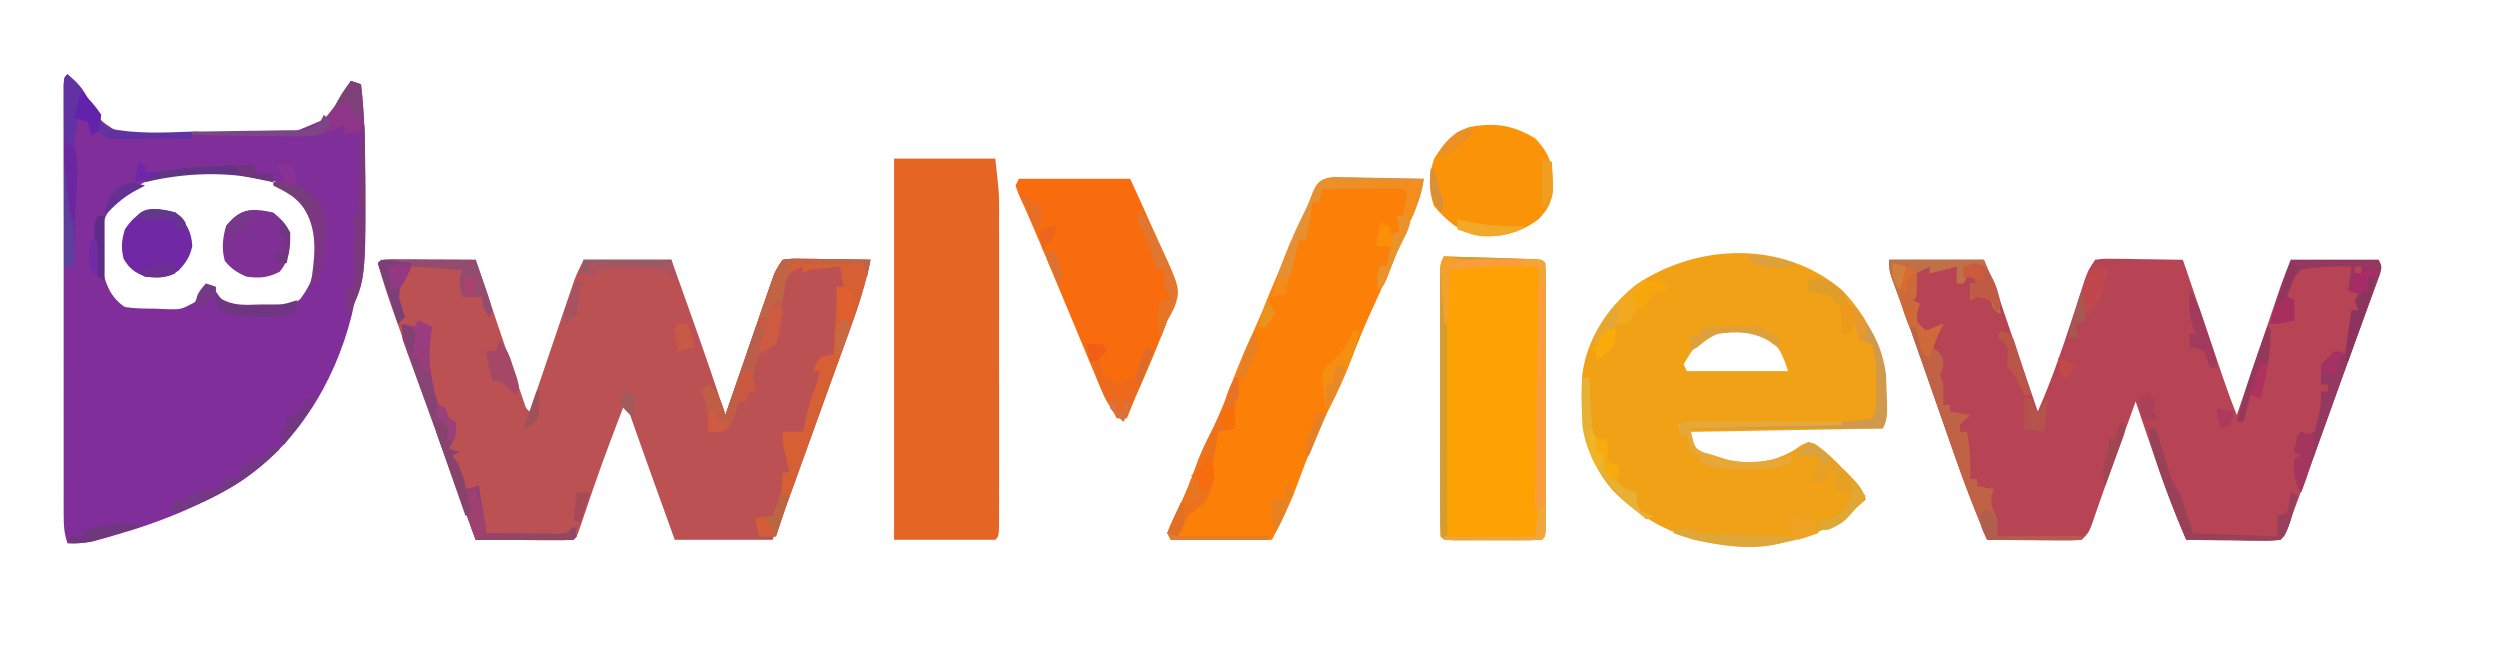 <?xml version="1.0" encoding="UTF-8"?>
<svg version="1.1" xmlns="http://www.w3.org/2000/svg" width="741" height="192">
<path d="M0 0 C1.168 0.005 2.336 0.01 3.539 0.016 C4.799 0.019 6.059 0.022 7.357 0.026 C8.698 0.034 10.038 0.042 11.379 0.051 C12.723 0.056 14.067 0.061 15.412 0.065 C18.713 0.077 22.015 0.093 25.316 0.114 C25.502 0.663 25.688 1.212 25.879 1.777 C27.806 7.472 29.737 13.165 31.67 18.857 C32.392 20.984 33.112 23.112 33.832 25.239 C34.864 28.291 35.9 31.341 36.937 34.391 C37.26 35.348 37.583 36.305 37.916 37.292 C38.216 38.173 38.516 39.053 38.826 39.961 C39.09 40.74 39.354 41.52 39.626 42.323 C40.175 44.107 40.175 44.107 41.316 45.114 C41.73 43.892 42.143 42.671 42.57 41.413 C44.106 36.88 45.646 32.348 47.188 27.816 C47.854 25.855 48.52 23.894 49.184 21.932 C50.139 19.112 51.098 16.292 52.058 13.473 C52.354 12.597 52.65 11.721 52.955 10.818 C53.235 9.997 53.515 9.177 53.804 8.331 C54.048 7.612 54.292 6.892 54.544 6.151 C55.329 4.08 56.326 2.094 57.316 0.114 C65.896 0.114 74.476 0.114 83.316 0.114 C84.793 4.253 86.268 8.393 87.741 12.534 C88.24 13.935 88.739 15.336 89.239 16.737 C92.719 26.491 96.08 36.276 99.316 46.114 C99.591 45.315 99.591 45.315 99.872 44.501 C101.781 38.968 103.696 33.437 105.615 27.907 C106.33 25.842 107.044 23.777 107.757 21.711 C108.78 18.744 109.809 15.778 110.84 12.813 C111.157 11.888 111.475 10.963 111.803 10.009 C112.253 8.718 112.253 8.718 112.712 7.401 C112.974 6.644 113.236 5.887 113.506 5.107 C114.316 3.114 114.316 3.114 116.316 0.114 C118.93 -0.227 118.93 -0.227 122.199 -0.179 C123.366 -0.17 124.532 -0.16 125.734 -0.15 C126.957 -0.125 128.181 -0.1 129.441 -0.074 C131.288 -0.054 131.288 -0.054 133.172 -0.033 C136.22 0.002 139.268 0.052 142.316 0.114 C140.869 7.502 138.587 14.362 136.004 21.426 C135.342 23.254 134.681 25.083 134.02 26.911 C133.303 28.891 132.583 30.87 131.864 32.849 C130.199 37.429 128.552 42.015 126.906 46.602 C126.037 49.021 125.167 51.44 124.297 53.859 C123.732 55.429 123.168 57 122.604 58.57 C121.804 60.796 121.002 63.021 120.199 65.246 C119.967 65.893 119.735 66.54 119.496 67.207 C117.557 72.568 115.438 77.81 113.316 83.114 C103.746 83.114 94.176 83.114 84.316 83.114 C82.934 79.277 81.552 75.441 80.129 71.489 C79.681 70.247 79.234 69.005 78.772 67.726 C77.05 62.945 75.329 58.164 73.64 53.371 C73.203 52.131 72.766 50.891 72.316 49.614 C71.945 48.551 71.574 47.489 71.191 46.395 C70.52 44.181 70.52 44.181 69.316 43.114 C62.422 61.229 62.422 61.229 56.191 79.578 C55.316 82.114 55.316 82.114 54.316 83.114 C52.171 83.201 50.022 83.22 47.875 83.211 C46.57 83.208 45.264 83.205 43.92 83.201 C42.531 83.193 41.142 83.185 39.754 83.176 C38.361 83.171 36.969 83.166 35.576 83.162 C32.156 83.151 28.736 83.134 25.316 83.114 C19.885 68.495 14.6 53.825 9.353 39.139 C8.218 35.961 7.08 32.785 5.941 29.608 C4.839 26.533 3.74 23.456 2.64 20.379 C2.235 19.25 1.83 18.121 1.413 16.957 C-0.458 11.712 -2.247 6.495 -3.684 1.114 C-2.684 0.114 -2.684 0.114 0 0 Z " fill="#BC5154" transform="translate(115.684,76.886)"/>
<path d="M0 0 C9.24 0 18.48 0 28 0 C31.375 7.875 31.375 7.875 32.534 11.283 C32.924 12.423 32.924 12.423 33.322 13.587 C33.591 14.382 33.86 15.177 34.137 15.996 C34.563 17.246 34.563 17.246 34.998 18.522 C35.897 21.16 36.792 23.799 37.688 26.438 C38.3 28.236 38.913 30.035 39.525 31.834 C41.02 36.222 42.511 40.611 44 45 C47.956 35.98 51.163 26.797 54.188 17.438 C55.051 14.768 55.92 12.1 56.793 9.434 C57.358 7.686 57.358 7.686 57.934 5.904 C59 3 59 3 61 0 C63.614 -0.341 63.614 -0.341 66.883 -0.293 C68.049 -0.283 69.216 -0.274 70.418 -0.264 C71.641 -0.239 72.865 -0.213 74.125 -0.188 C75.972 -0.167 75.972 -0.167 77.855 -0.146 C80.904 -0.111 83.952 -0.062 87 0 C87.414 1.216 87.827 2.432 88.253 3.684 C89.791 8.204 91.331 12.723 92.872 17.242 C93.537 19.197 94.203 21.151 94.868 23.106 C95.825 25.919 96.783 28.731 97.742 31.543 C98.038 32.414 98.334 33.285 98.639 34.182 C99.999 38.165 101.379 42.114 103 46 C103.414 44.784 103.827 43.568 104.253 42.316 C105.791 37.796 107.331 33.277 108.872 28.758 C109.537 26.803 110.203 24.849 110.868 22.894 C111.825 20.081 112.783 17.269 113.742 14.457 C114.038 13.586 114.334 12.715 114.639 11.818 C114.919 10.997 115.199 10.177 115.488 9.331 C115.732 8.614 115.976 7.897 116.228 7.158 C117.09 4.749 118.05 2.376 119 0 C127.58 0 136.16 0 145 0 C146 2 146 2 145.402 4.226 C145.06 5.16 144.719 6.093 144.367 7.055 C143.98 8.127 143.592 9.199 143.192 10.304 C142.758 11.482 142.323 12.661 141.875 13.875 C141.191 15.757 140.508 17.639 139.824 19.521 C139.081 21.564 138.334 23.607 137.587 25.649 C135.926 30.196 134.286 34.75 132.648 39.305 C123.762 64.009 123.762 64.009 119.672 75.016 C119.418 75.704 119.165 76.392 118.903 77.101 C117.116 81.884 117.116 81.884 116 83 C113.927 83.088 111.852 83.107 109.777 83.098 C107.887 83.093 107.887 83.093 105.959 83.088 C104.618 83.08 103.278 83.071 101.938 83.062 C100.593 83.057 99.249 83.053 97.904 83.049 C94.603 83.037 91.301 83.021 88 83 C84.117 74.058 80.816 64.974 77.688 55.75 C77.229 54.407 76.77 53.065 76.311 51.723 C75.203 48.483 74.1 45.242 73 42 C72.017 44.727 71.035 47.454 70.053 50.181 C69.225 52.481 68.396 54.78 67.566 57.078 C64.932 64.382 64.932 64.382 62.359 71.707 C61.931 72.938 61.503 74.169 61.062 75.438 C60.703 76.488 60.343 77.539 59.973 78.621 C59 81 59 81 57 83 C54.203 83.227 54.203 83.227 50.68 83.195 C48.794 83.186 48.794 83.186 46.871 83.176 C45.552 83.159 44.234 83.142 42.875 83.125 C41.535 83.115 40.195 83.106 38.855 83.098 C35.57 83.074 32.285 83.039 29 83 C25.542 74.93 22.416 66.799 19.531 58.508 C19.128 57.359 18.726 56.211 18.311 55.028 C17.037 51.395 15.768 47.76 14.5 44.125 C13.233 40.505 11.965 36.885 10.697 33.265 C9.886 30.95 9.077 28.634 8.268 26.318 C6.632 21.635 4.993 16.953 3.293 12.292 C2.932 11.301 2.932 11.301 2.565 10.291 C1.968 8.66 1.364 7.031 0.76 5.402 C0 3 0 3 0 0 Z " fill="#B74454" transform="translate(560,77)"/>
<path d="M0 0 C2.75 2.417 4.676 4.356 6.339 7.662 C9.367 13.667 9.367 13.667 14.907 17.067 C18.523 17.508 21.997 17.603 25.641 17.566 C26.959 17.584 28.277 17.602 29.634 17.62 C32.42 17.65 35.201 17.638 37.986 17.599 C41.529 17.553 45.059 17.621 48.6 17.718 C63.99 18.705 63.99 18.705 77.373 12.773 C80.262 9.472 82.236 6.003 84 2 C84.99 2.33 85.98 2.66 87 3 C88.116 12.508 88.242 22.003 88.25 31.562 C88.251 32.363 88.252 33.164 88.253 33.988 C88.243 45.598 87.828 56.687 85 68 C84.733 69.191 84.466 70.382 84.191 71.609 C79.14 91.815 67.138 111.19 49.094 122.091 C38.228 128.396 26.979 132.881 14.938 136.375 C14.032 136.638 13.127 136.901 12.195 137.172 C11.335 137.412 10.476 137.652 9.59 137.898 C8.825 138.112 8.061 138.325 7.273 138.544 C4.798 139.041 2.518 139.078 0 139 C-1.034 135.899 -1.126 133.771 -1.127 130.521 C-1.13 129.382 -1.133 128.244 -1.136 127.071 C-1.134 125.821 -1.131 124.571 -1.129 123.283 C-1.131 121.967 -1.133 120.652 -1.135 119.296 C-1.139 115.687 -1.137 112.078 -1.134 108.468 C-1.132 104.696 -1.134 100.923 -1.136 97.151 C-1.138 90.817 -1.135 84.484 -1.13 78.15 C-1.125 70.819 -1.127 63.487 -1.132 56.155 C-1.137 49.867 -1.137 43.579 -1.135 37.292 C-1.133 33.533 -1.133 29.774 -1.136 26.015 C-1.14 21.83 -1.135 17.644 -1.129 13.458 C-1.131 12.204 -1.133 10.95 -1.136 9.658 C-1.133 8.525 -1.13 7.392 -1.127 6.225 C-1.127 5.234 -1.126 4.244 -1.126 3.223 C-1 1 -1 1 0 0 Z M13.125 39 C9.236 44.491 9.36 50.439 10 57 C11.397 62.084 12.528 66.019 17 69 C20.108 69.499 23.231 69.462 26.375 69.5 C27.226 69.541 28.077 69.582 28.953 69.625 C33.652 69.77 33.652 69.77 37.646 67.629 C38.837 66.142 39.927 64.575 41 63 C41.66 63 42.32 63 43 63 C43.681 63.976 44.361 64.952 45.062 65.957 C46.657 67.942 47.543 68.869 50.012 69.576 C52.366 69.771 54.639 69.77 57 69.688 C58.191 69.71 58.191 69.71 59.406 69.732 C63.672 69.672 65.5 69.392 68.949 66.688 C73.239 61.065 74.597 55.518 74.348 48.457 C73.576 43.007 71.163 39.312 67.562 35.25 C53.387 24.847 25.163 25.423 13.125 39 Z " fill="#7F2E9A" transform="translate(20,22)"/>
<path d="M0 0 C10.13 10.547 13.245 21.688 13.168 36.023 C13 39 13 39 12 41 C-16.215 41.495 -16.215 41.495 -45 42 C-43.633 46.939 -43.633 46.939 -40.875 48.188 C-39.926 48.456 -38.977 48.724 -38 49 C-36.804 49.392 -35.608 49.784 -34.375 50.188 C-27.143 51.876 -20.432 51.147 -14.062 47.312 C-13.373 46.834 -12.683 46.356 -11.973 45.863 C-10 45 -10 45 -8.133 45.484 C-5.05 47.675 -2.462 50.249 0.188 52.938 C1.006 53.745 1.006 53.745 1.842 54.568 C4.273 57.012 5.896 58.687 7 62 C-3.95 72.367 -14.959 75.832 -30 76 C-44.969 75.105 -57.624 70.009 -68.105 59.207 C-76.804 49.073 -77.822 37.923 -77 25 C-75.594 14.208 -69.409 4.996 -60.918 -1.727 C-42.508 -13.95 -17.358 -14.745 0 0 Z M-43 16 C-44.513 17.944 -45.742 19.87 -47 22 C-46.67 22.66 -46.34 23.32 -46 24 C-36.1 24 -26.2 24 -16 24 C-17.887 18.34 -18.702 16.669 -23 13 C-30.06 10.647 -37.39 10.8 -43 16 Z " fill="#F0A115" transform="translate(546,86)"/>
<path d="M0 0 C9.9 0 19.8 0 30 0 C31.125 10.125 31.125 10.125 31.127 13.986 C31.13 14.863 31.133 15.741 31.136 16.645 C31.134 17.574 31.131 18.504 31.129 19.461 C31.131 20.465 31.133 21.47 31.135 22.504 C31.139 25.795 31.136 29.085 31.133 32.375 C31.133 34.669 31.134 36.963 31.136 39.257 C31.137 44.048 31.135 48.839 31.13 53.63 C31.125 59.785 31.128 65.94 31.134 72.096 C31.138 76.824 31.136 81.552 31.134 86.281 C31.133 88.552 31.134 90.823 31.136 93.094 C31.139 96.254 31.135 99.414 31.129 102.574 C31.131 103.52 31.133 104.465 31.136 105.439 C31.114 111.886 31.114 111.886 30 113 C20.1 113 10.2 113 0 113 C0 75.71 0 38.42 0 0 Z " fill="#E56525" transform="translate(265,47)"/>
<path d="M0 0 C1.246 0.01 2.493 0.021 3.777 0.032 C4.771 0.036 4.771 0.036 5.786 0.04 C7.906 0.052 10.025 0.077 12.144 0.102 C13.58 0.112 15.016 0.121 16.453 0.129 C19.975 0.151 23.497 0.186 27.019 0.227 C26.398 4.643 25.276 7.884 23.187 11.836 C21.798 14.679 20.694 17.578 19.582 20.54 C17.311 26.565 14.739 32.393 12.019 38.227 C9.674 43.31 7.55 48.423 5.582 53.665 C3.756 58.474 1.692 63.012 -0.665 67.579 C-4.896 76.091 -8.353 84.976 -11.61 93.899 C-13.486 98.452 -15.779 102.823 -17.981 107.227 C-27.881 107.227 -37.781 107.227 -47.981 107.227 C-48.311 106.567 -48.641 105.907 -48.981 105.227 C-48.165 103.213 -47.251 101.24 -46.293 99.29 C-44.284 95.086 -42.441 90.943 -40.918 86.54 C-39.713 83.091 -38.368 79.898 -36.668 76.665 C-33.853 71.241 -31.742 65.596 -29.568 59.895 C-27.646 54.879 -25.569 49.987 -23.29 45.122 C-21.609 41.404 -20.079 37.632 -18.543 33.852 C-15.976 27.541 -13.233 21.345 -10.329 15.18 C-8.676 11.56 -7.231 7.88 -5.84 4.153 C-4.406 0.939 -3.538 0.269 0 0 Z " fill="#FC7F07" transform="translate(394.981,52.773)"/>
<path d="M0 0 C4.112 0.118 8.224 0.242 12.335 0.372 C13.735 0.416 15.135 0.457 16.534 0.497 C18.543 0.555 20.551 0.619 22.559 0.684 C23.768 0.72 24.978 0.757 26.224 0.795 C29 1 29 1 30 2 C30.1 4.52 30.136 7.013 30.129 9.533 C30.131 10.322 30.133 11.11 30.135 11.923 C30.139 14.542 30.136 17.162 30.133 19.781 C30.133 21.593 30.134 23.406 30.136 25.218 C30.137 29.021 30.135 32.824 30.13 36.627 C30.125 41.514 30.128 46.4 30.134 51.286 C30.138 55.03 30.136 58.774 30.134 62.517 C30.133 64.32 30.134 66.122 30.136 67.924 C30.139 70.438 30.135 72.952 30.129 75.467 C30.131 76.219 30.133 76.971 30.136 77.746 C30.114 82.886 30.114 82.886 29 84 C26.866 84.1 24.73 84.131 22.594 84.133 C21.293 84.134 19.992 84.135 18.652 84.137 C17.972 84.135 17.291 84.133 16.589 84.13 C14.509 84.125 12.428 84.13 10.348 84.137 C8.397 84.135 8.397 84.135 6.406 84.133 C5.203 84.132 4 84.131 2.76 84.129 C0 84 0 84 -1 83 C-1.1 80.485 -1.136 77.998 -1.129 75.483 C-1.131 74.696 -1.133 73.909 -1.135 73.098 C-1.139 70.483 -1.136 67.869 -1.133 65.254 C-1.133 63.444 -1.134 61.634 -1.136 59.824 C-1.137 56.025 -1.135 52.226 -1.13 48.427 C-1.125 43.55 -1.128 38.673 -1.134 33.796 C-1.138 30.056 -1.136 26.317 -1.134 22.578 C-1.133 20.779 -1.134 18.98 -1.136 17.182 C-1.139 14.67 -1.135 12.158 -1.129 9.647 C-1.131 8.898 -1.133 8.149 -1.136 7.378 C-1.114 2.229 -1.114 2.229 0 0 Z " fill="#FEA204" transform="translate(428,76)"/>
<path d="M0 0 C10.89 0 21.78 0 33 0 C35.077 4.525 37.133 9.052 39.146 13.605 C39.835 15.149 40.535 16.688 41.245 18.222 C47.902 32.635 47.902 32.635 46.105 38.105 C45.443 39.424 44.743 40.725 44 42 C43.504 43.25 43.026 44.508 42.57 45.773 C39.006 54.656 35.322 63.453 31 72 C27.942 69.213 26.21 66.805 24.622 62.995 C24.201 61.999 23.78 61.003 23.346 59.978 C22.684 58.368 22.684 58.368 22.008 56.727 C21.539 55.611 21.071 54.496 20.588 53.347 C19.091 49.777 17.608 46.201 16.125 42.625 C15.135 40.256 14.144 37.888 13.152 35.52 C11.715 32.088 10.28 28.655 8.853 25.22 C6.915 20.558 4.974 15.902 2.933 11.284 C2.64 10.621 2.348 9.957 2.047 9.274 C1.313 7.62 0.569 5.971 -0.176 4.322 C-0.448 3.556 -0.72 2.789 -1 2 C-0.67 1.34 -0.34 0.68 0 0 Z " fill="#F86C0D" transform="translate(302,53)"/>
<path d="M0 0 C4.777 5.015 5.362 8.483 5.273 15.238 C4.884 19.174 3.714 21.147 1 24 C-4.34 27.951 -9.35 29.251 -16 29 C-22.247 27.85 -25.944 24.749 -30 20 C-31.666 15.001 -31.628 10.686 -29.812 5.812 C-26.967 1.398 -24.589 -1.382 -19.625 -3.312 C-12.031 -4.753 -6.611 -3.977 0 0 Z " fill="#FB9309" transform="translate(455,41)"/>
<path d="M0 0 C2.614 -0.341 2.614 -0.341 5.883 -0.293 C7.049 -0.283 8.216 -0.274 9.418 -0.264 C10.641 -0.239 11.865 -0.213 13.125 -0.188 C14.972 -0.167 14.972 -0.167 16.855 -0.146 C19.904 -0.111 22.952 -0.062 26 0 C24.553 7.389 22.271 14.249 19.688 21.312 C19.027 23.14 18.367 24.967 17.707 26.795 C16.991 28.774 16.272 30.753 15.552 32.731 C12.999 39.75 10.463 46.776 7.926 53.8 C7.078 56.143 6.229 58.485 5.38 60.827 C2.832 67.857 0.312 74.888 -2 82 C-3.65 82 -5.3 82 -7 82 C-7.33 80.35 -7.66 78.7 -8 77 C-5 76 -5 76 -3 76 C-0.355 69.717 -0.355 69.717 0 63 C0.66 63 1.32 63 2 63 C1.856 62.385 1.711 61.77 1.562 61.137 C1.377 60.328 1.191 59.52 1 58.688 C0.814 57.887 0.629 57.086 0.438 56.262 C0 54 0 54 0 51 C1.98 51 3.96 51 6 51 C6.121 50.408 6.242 49.817 6.367 49.207 C7.271 44.946 8.279 41.016 10 37 C10.359 35.673 10.702 34.342 11 33 C10.34 33 9.68 33 9 33 C9.75 31.062 9.75 31.062 11 29 C13.078 28.371 13.078 28.371 15 28 C15.169 25.604 15.335 23.208 15.5 20.812 C15.548 20.139 15.595 19.465 15.645 18.771 C15.89 15.174 16.056 11.606 16 8 C16.66 8 17.32 8 18 8 C17.505 5.03 17.505 5.03 17 2 C15.541 2.141 14.083 2.288 12.625 2.438 C11.813 2.519 11.001 2.6 10.164 2.684 C7.957 2.891 7.957 2.891 6 4 C6 3.34 6 2.68 6 2 C3.425 3.009 3.425 3.009 1 5 C0.158 8.391 0.158 8.391 0 12 C-0.165 12.804 -0.33 13.609 -0.5 14.438 C-1.039 16.89 -1.039 16.89 -1.109 18.98 C-1.25 21.125 -1.25 21.125 -2 25 C-3.636 26.049 -5.305 27.049 -7 28 C-8.566 31.915 -9.611 34.971 -8 39 C-8.66 39 -9.32 39 -10 39 C-10.33 39.99 -10.66 40.98 -11 42 C-11.66 42 -12.32 42 -13 42 C-13.268 42.928 -13.536 43.856 -13.812 44.812 C-15.463 49.244 -15.463 49.244 -18 51 C-19.32 51 -20.64 51 -22 51 C-21.959 50.134 -21.918 49.267 -21.875 48.375 C-22.005 44.876 -22.76 42.254 -24 39 C-23.34 38.34 -22.68 37.68 -22 37 C-18.894 39.541 -18.172 42.24 -17 46 C-16.725 45.202 -16.725 45.202 -16.444 44.388 C-14.535 38.854 -12.62 33.323 -10.701 27.793 C-9.986 25.729 -9.272 23.664 -8.56 21.598 C-7.536 18.63 -6.507 15.665 -5.477 12.699 C-5 11.312 -5 11.312 -4.514 9.896 C-4.213 9.035 -3.913 8.175 -3.604 7.288 C-3.342 6.531 -3.08 5.773 -2.81 4.993 C-2 3 -2 3 0 0 Z " fill="#D66033" transform="translate(232,77)"/>
<path d="M0 0 C9.24 0 18.48 0 28 0 C31.375 7.875 31.375 7.875 32.188 11.938 C32.346 12.71 32.505 13.482 32.668 14.277 C32.778 14.846 32.887 15.414 33 16 C31 15 31 15 30 12 C28.083 11.167 28.083 11.167 26 11 C25.01 11.495 25.01 11.495 24 12 C24 10.35 24 8.7 24 7 C24.66 7 25.32 7 26 7 C25.67 6.34 25.34 5.68 25 5 C24.34 5 23.68 5 23 5 C22.67 5.66 22.34 6.32 22 7 C21.34 7 20.68 7 20 7 C20 5.35 20 3.7 20 2 C17.36 2.66 14.72 3.32 12 4 C12 3.34 12 2.68 12 2 C10.02 2.99 10.02 2.99 8 4 C8.021 5.134 8.041 6.269 8.062 7.438 C8 11 8 11 7 12 C7.66 12.33 8.32 12.66 9 13 C8.773 13.763 8.546 14.526 8.312 15.312 C8.158 16.643 8.158 16.643 8 18 C9.334 19.835 9.334 19.835 11 21 C12.65 20.34 14.3 19.68 16 19 C15.691 19.598 15.381 20.196 15.062 20.812 C13.898 23.09 13.898 23.09 13 26 C13.495 26.433 13.99 26.866 14.5 27.312 C16 29 16 29 16 32 C15.67 32.66 15.34 33.32 15 34 C15.33 34.99 15.66 35.98 16 37 C16 39 16 41 16 43 C16.66 43 17.32 43 18 43 C18 43.66 18 44.32 18 45 C19.98 45.33 21.96 45.66 24 46 C23.505 46.454 23.01 46.907 22.5 47.375 C20.774 48.876 20.774 48.876 21 51 C21.66 51 22.32 51 23 51 C23.953 55.763 24.083 60.167 24 65 C24.66 65 25.32 65 26 65 C26 65.66 26 66.32 26 67 C27.65 67.33 29.3 67.66 31 68 C30.794 68.557 30.587 69.114 30.375 69.688 C29.89 72.679 30.851 74.23 32 77 C32 78.65 32 80.3 32 82 C40.25 82 48.5 82 57 82 C57 82.33 57 82.66 57 83 C47.76 83 38.52 83 29 83 C25.611 74.866 22.42 66.812 19.531 58.508 C19.128 57.359 18.726 56.211 18.311 55.028 C17.037 51.395 15.768 47.76 14.5 44.125 C13.233 40.505 11.965 36.885 10.697 33.265 C9.886 30.95 9.077 28.634 8.268 26.318 C6.632 21.635 4.993 16.953 3.293 12.292 C2.932 11.301 2.932 11.301 2.565 10.291 C1.968 8.66 1.364 7.031 0.76 5.402 C0 3 0 3 0 0 Z " fill="#C06245" transform="translate(560,77)"/>
<path d="M0 0 C4.112 0.118 8.224 0.242 12.335 0.372 C13.735 0.416 15.135 0.457 16.534 0.497 C18.543 0.555 20.551 0.619 22.559 0.684 C23.768 0.72 24.978 0.757 26.224 0.795 C29 1 29 1 30 2 C30.1 4.52 30.136 7.013 30.129 9.533 C30.131 10.322 30.133 11.11 30.135 11.923 C30.139 14.542 30.136 17.162 30.133 19.781 C30.133 21.593 30.134 23.406 30.136 25.218 C30.137 29.021 30.135 32.824 30.13 36.627 C30.125 41.514 30.128 46.4 30.134 51.286 C30.138 55.03 30.136 58.774 30.134 62.517 C30.133 64.32 30.134 66.122 30.136 67.924 C30.139 70.438 30.135 72.952 30.129 75.467 C30.131 76.219 30.133 76.971 30.136 77.746 C30.114 82.886 30.114 82.886 29 84 C26.866 84.1 24.73 84.131 22.594 84.133 C21.293 84.134 19.992 84.135 18.652 84.137 C17.972 84.135 17.291 84.133 16.589 84.13 C14.509 84.125 12.428 84.13 10.348 84.137 C8.397 84.135 8.397 84.135 6.406 84.133 C5.203 84.132 4 84.131 2.76 84.129 C0 84 0 84 -1 83 C-1.1 80.485 -1.136 77.998 -1.129 75.483 C-1.131 74.696 -1.133 73.909 -1.135 73.098 C-1.139 70.483 -1.136 67.869 -1.133 65.254 C-1.133 63.444 -1.134 61.634 -1.136 59.824 C-1.137 56.025 -1.135 52.226 -1.13 48.427 C-1.125 43.55 -1.128 38.673 -1.134 33.796 C-1.138 30.056 -1.136 26.317 -1.134 22.578 C-1.133 20.779 -1.134 18.98 -1.136 17.182 C-1.139 14.67 -1.135 12.158 -1.129 9.647 C-1.131 8.898 -1.133 8.149 -1.136 7.378 C-1.114 2.229 -1.114 2.229 0 0 Z M1 4 C1 30.07 1 56.14 1 83 C9.58 83 18.16 83 27 83 C28.503 79.995 28.13 76.907 28.114 73.613 C28.114 72.852 28.114 72.091 28.114 71.307 C28.113 68.785 28.105 66.264 28.098 63.742 C28.096 61.996 28.094 60.25 28.093 58.504 C28.09 53.905 28.08 49.305 28.069 44.705 C28.058 40.013 28.054 35.321 28.049 30.629 C28.038 21.419 28.021 12.21 28 3 C26.394 2.836 24.788 2.673 23.182 2.51 C21.841 2.374 21.841 2.374 20.472 2.235 C17.914 1.992 15.383 1.835 12.812 1.812 C12.056 1.798 11.299 1.784 10.52 1.77 C7.197 1.995 7.197 1.995 1 4 Z " fill="#D59C30" transform="translate(428,76)"/>
<path d="M0 0 C8.58 0 17.16 0 26 0 C27 2 27 2 26.418 4.178 C25.915 5.55 25.915 5.55 25.402 6.949 C25.019 8.007 24.636 9.065 24.242 10.155 C23.811 11.321 23.381 12.487 22.938 13.688 C22.263 15.545 21.588 17.402 20.913 19.26 C20.165 21.32 19.413 23.378 18.661 25.437 C15.851 33.142 13.096 40.866 10.33 48.587 C8.792 52.876 7.252 57.165 5.711 61.453 C5.183 62.924 4.655 64.394 4.126 65.864 C3.755 66.899 3.383 67.934 3 69 C1.058 65.484 0.817 63.028 1 59 C1.99 58.505 1.99 58.505 3 58 C2.34 57.67 1.68 57.34 1 57 C1.33 55.35 1.66 53.7 2 52 C2.99 52 3.98 52 5 52 C5.99 51.505 5.99 51.505 7 51 C8.268 46.704 9 43.491 9 39 C9.66 39 10.32 39 11 39 C11 38.34 11 37.68 11 37 C10.34 37 9.68 37 9 37 C8.875 34.125 8.875 34.125 9 31 C11 29 11 29 14 27 C14.66 27.33 15.32 27.66 16 28 C16.66 23.71 17.32 19.42 18 15 C18.66 15 19.32 15 20 15 C19.67 14.01 19.34 13.02 19 12 C19.33 11.34 19.66 10.68 20 10 C19.01 9.67 18.02 9.34 17 9 C17.33 6.69 17.66 4.38 18 2 C12.88 1.898 8.026 1.949 3 3 C0.563 5.386 -0.328 7.687 -1 11 C-0.34 11.33 0.32 11.66 1 12 C1 13.98 1 15.96 1 18 C-3.75 19 -3.75 19 -6 19 C-5.287 14.716 -3.93 10.749 -2.438 6.688 C-1.633 4.481 -0.829 2.274 0 0 Z M19 2 C19 2.66 19 3.32 19 4 C19.66 4 20.32 4 21 4 C21 3.34 21 2.68 21 2 C20.34 2 19.68 2 19 2 Z " fill="#943861" transform="translate(679,77)"/>
<path d="M0 0 C3.208 2.961 4.781 5.616 5 10 C4.2 13.278 3.138 14.854 0.812 17.312 C-2.781 19.469 -4.867 19.517 -9 19 C-12.204 17.647 -13.597 16.677 -15.375 13.688 C-16.153 10.342 -15.962 8.299 -15 5 C-11.015 -0.977 -6.887 -2.027 0 0 Z " fill="#7028A4" transform="translate(52,63)"/>
<path d="M0 0 C2.318 1.891 3.669 3.338 5 6 C5.123 10.566 4.834 13.995 1.875 17.562 C-1.749 19.375 -3.99 19.501 -8 19 C-10.793 17.758 -12.451 16.673 -14.375 14.312 C-15.34 10.743 -15.018 7.541 -14 4 C-9.976 -1.231 -6.231 -1.421 0 0 Z " fill="#7F3095" transform="translate(81,63)"/>
<path d="M0 0 C1.32 0.66 2.64 1.32 4 2 C3.916 2.58 3.832 3.16 3.746 3.758 C3.136 8.437 2.942 12.347 4 17 C4.165 17.887 4.33 18.774 4.5 19.688 C4.987 22.141 4.987 22.141 6 25 C6.66 25.33 7.32 25.66 8 26 C8.33 26.99 8.66 27.98 9 29 C9.66 29.33 10.32 29.66 11 30 C11.201 33.716 11.152 34.772 9 38 C9.99 38.33 10.98 38.66 12 39 C11.01 39.495 11.01 39.495 10 40 C10.474 40.722 10.949 41.444 11.438 42.188 C12.942 44.895 13.566 46.962 14 50 C15.98 49.505 15.98 49.505 18 49 C18.217 50.578 18.217 50.578 18.438 52.188 C18.764 54.403 19.123 56.616 19.562 58.812 C20 61 20 61 20 63 C23.937 63.058 27.875 63.094 31.812 63.125 C32.932 63.142 34.052 63.159 35.205 63.176 C36.815 63.185 36.815 63.185 38.457 63.195 C39.447 63.206 40.437 63.216 41.456 63.227 C44.244 63.183 44.244 63.183 47 61 C46.67 62.32 46.34 63.64 46 65 C36.43 65 26.86 65 17 65 C12.302 52.275 7.612 39.547 3.008 26.787 C2.325 24.899 1.639 23.012 0.949 21.127 C-0.064 18.359 -1.064 15.586 -2.062 12.812 C-2.374 11.969 -2.685 11.125 -3.006 10.256 C-3.284 9.477 -3.561 8.697 -3.848 7.895 C-4.095 7.212 -4.343 6.53 -4.598 5.827 C-5 4 -5 4 -4 1 C-3.01 1.33 -2.02 1.66 -1 2 C-0.67 1.34 -0.34 0.68 0 0 Z " fill="#874374" transform="translate(124,95)"/>
<path d="M0 0 C2.83 2.487 4.685 4.144 6.012 7.746 C7.601 11.602 8.652 13.426 12 16 C20.142 17.76 28.72 17.314 37 17 C37 17.66 37 18.32 37 19 C32.896 19.058 28.792 19.094 24.688 19.125 C23.52 19.142 22.353 19.159 21.15 19.176 C19.473 19.185 19.473 19.185 17.762 19.195 C16.214 19.211 16.214 19.211 14.635 19.227 C12 19 12 19 9 17 C8.34 17.33 7.68 17.66 7 18 C6.897 17.361 6.794 16.721 6.688 16.062 C6.461 15.382 6.234 14.701 6 14 C5.01 13.67 4.02 13.34 3 13 C2.814 14.217 2.629 15.434 2.438 16.688 C2.333 17.372 2.229 18.056 2.121 18.762 C1.899 21.024 1.899 21.024 2.5 23.281 C3.039 26.213 3.022 28.771 2.879 31.746 C2.831 32.831 2.782 33.916 2.732 35.033 C2.676 36.157 2.62 37.28 2.562 38.438 C2.459 40.665 2.356 42.893 2.254 45.121 C2.206 46.105 2.157 47.089 2.108 48.103 C1.997 51.072 1.982 54.03 2 57 C1.01 57 0.02 57 -1 57 C-1.023 49.716 -1.041 42.432 -1.052 35.147 C-1.057 31.765 -1.064 28.383 -1.075 25.001 C-1.088 21.117 -1.093 17.232 -1.098 13.348 C-1.103 12.128 -1.108 10.908 -1.113 9.651 C-1.113 8.53 -1.113 7.409 -1.114 6.254 C-1.116 5.262 -1.118 4.269 -1.12 3.246 C-1 1 -1 1 0 0 Z " fill="#6132A1" transform="translate(20,22)"/>
<path d="M0 0 C2.614 -0.341 2.614 -0.341 5.883 -0.293 C7.049 -0.283 8.216 -0.274 9.418 -0.264 C10.641 -0.239 11.865 -0.213 13.125 -0.188 C14.972 -0.167 14.972 -0.167 16.855 -0.146 C19.904 -0.111 22.952 -0.062 26 0 C25.67 1.65 25.34 3.3 25 5 C24.505 3.02 24.505 3.02 24 1 C17.07 1 10.14 1 3 1 C1.019 4.962 0.532 7.664 0 12 C-0.165 12.804 -0.33 13.609 -0.5 14.438 C-1.039 16.89 -1.039 16.89 -1.109 18.98 C-1.25 21.125 -1.25 21.125 -2 25 C-3.636 26.049 -5.305 27.049 -7 28 C-8.566 31.915 -9.611 34.971 -8 39 C-8.66 39 -9.32 39 -10 39 C-10.33 39.99 -10.66 40.98 -11 42 C-11.66 42 -12.32 42 -13 42 C-13.268 42.928 -13.536 43.856 -13.812 44.812 C-15.463 49.244 -15.463 49.244 -18 51 C-19.32 51 -20.64 51 -22 51 C-21.959 50.134 -21.918 49.267 -21.875 48.375 C-22.005 44.876 -22.76 42.254 -24 39 C-23.34 38.34 -22.68 37.68 -22 37 C-18.894 39.541 -18.172 42.24 -17 46 C-16.725 45.202 -16.725 45.202 -16.444 44.388 C-14.535 38.854 -12.62 33.323 -10.701 27.793 C-9.986 25.729 -9.272 23.664 -8.56 21.598 C-7.536 18.63 -6.507 15.665 -5.477 12.699 C-5 11.312 -5 11.312 -4.514 9.896 C-4.213 9.035 -3.913 8.175 -3.604 7.288 C-3.342 6.531 -3.08 5.773 -2.81 4.993 C-2 3 -2 3 0 0 Z " fill="#BF5D45" transform="translate(232,77)"/>
<path d="M0 0 C9.24 0 18.48 0 28 0 C31.375 7.875 31.375 7.875 32.188 11.938 C32.346 12.71 32.505 13.482 32.668 14.277 C32.778 14.846 32.887 15.414 33 16 C31 15 31 15 30 12 C28.083 11.167 28.083 11.167 26 11 C25.01 11.495 25.01 11.495 24 12 C24 10.35 24 8.7 24 7 C24.66 7 25.32 7 26 7 C25.67 6.34 25.34 5.68 25 5 C24.34 5 23.68 5 23 5 C22.67 5.66 22.34 6.32 22 7 C21.34 7 20.68 7 20 7 C20 5.35 20 3.7 20 2 C17.36 2.66 14.72 3.32 12 4 C12 3.34 12 2.68 12 2 C10.02 2.99 10.02 2.99 8 4 C8.021 5.134 8.041 6.269 8.062 7.438 C8 11 8 11 7 12 C7.66 12.33 8.32 12.66 9 13 C8.773 13.763 8.546 14.526 8.312 15.312 C8.158 16.643 8.158 16.643 8 18 C9.334 19.835 9.334 19.835 11 21 C12.65 20.34 14.3 19.68 16 19 C15.711 19.536 15.422 20.073 15.125 20.625 C13.833 23.353 12.914 26.126 12 29 C10 28 10 28 9.367 26.152 C9.205 25.421 9.042 24.691 8.875 23.938 C8.707 23.204 8.54 22.471 8.367 21.715 C8.246 21.149 8.125 20.583 8 20 C7.34 20 6.68 20 6 20 C4.994 17.231 3.995 14.46 3 11.688 C2.714 10.902 2.428 10.116 2.133 9.307 C1.862 8.549 1.591 7.792 1.312 7.012 C1.061 6.315 0.81 5.619 0.551 4.901 C0 3 0 3 0 0 Z " fill="#C07048" transform="translate(560,77)"/>
<path d="M0 0 C0.99 0.33 1.98 0.66 3 1 C4.116 10.509 4.239 20.002 4.25 29.562 C4.252 30.36 4.253 31.157 4.255 31.978 C4.259 59.483 4.259 59.483 -1 70 C-1 67.03 -1 64.06 -1 61 C-0.34 61 0.32 61 1 61 C0.988 59.952 0.977 58.904 0.965 57.824 C0.955 56.445 0.946 55.066 0.938 53.688 C0.929 52.997 0.921 52.307 0.912 51.596 C0.897 48.452 0.998 46.006 2 43 C1.34 43 0.68 43 0 43 C0.33 42.01 0.66 41.02 1 40 C1.33 40.33 1.66 40.66 2 41 C2.33 32.42 2.66 23.84 3 15 C1.35 15.33 -0.3 15.66 -2 16 C-2 15.01 -2 14.02 -2 13 C-2.969 13.489 -3.939 13.978 -4.938 14.482 C-9.327 16.354 -13.281 16.385 -17.996 16.293 C-18.83 16.289 -19.663 16.284 -20.522 16.28 C-23.161 16.263 -25.799 16.226 -28.438 16.188 C-30.236 16.172 -32.035 16.159 -33.834 16.146 C-38.223 16.114 -42.611 16.062 -47 16 C-47 15.67 -47 15.34 -47 15 C-45.967 15.043 -44.934 15.086 -43.87 15.13 C-39.987 15.273 -36.108 15.321 -32.223 15.342 C-30.552 15.364 -28.881 15.41 -27.211 15.483 C-17.657 16.094 -17.657 16.094 -9.111 12.559 C-5.418 8.791 -2.64 4.548 0 0 Z " fill="#8E3489" transform="translate(104,24)"/>
<path d="M0 0 C1.241 0.026 2.482 0.052 3.761 0.079 C4.423 0.086 5.084 0.093 5.766 0.101 C7.876 0.129 9.984 0.191 12.093 0.255 C13.525 0.28 14.956 0.303 16.388 0.323 C19.895 0.379 23.4 0.465 26.906 0.568 C26.286 4.976 25.171 8.213 23.081 12.157 C21.144 16.128 19.681 20.278 18.152 24.419 C16.903 27.573 15.465 30.557 13.906 33.568 C12.971 30.557 12.861 29.701 13.906 26.568 C14.566 26.568 15.226 26.568 15.906 26.568 C16.566 23.268 17.226 19.968 17.906 16.568 C18.566 16.568 19.226 16.568 19.906 16.568 C19.411 14.093 19.411 14.093 18.906 11.568 C19.566 11.568 20.226 11.568 20.906 11.568 C21.286 9.242 21.618 6.907 21.906 4.568 C20.868 3.306 20.868 3.306 18.589 3.454 C17.089 3.462 17.089 3.462 15.558 3.47 C14.478 3.473 13.399 3.476 12.286 3.48 C10.582 3.492 10.582 3.492 8.843 3.505 C7.133 3.512 7.133 3.512 5.388 3.519 C2.56 3.531 -0.267 3.547 -3.094 3.568 C-3.424 4.888 -3.754 6.208 -4.094 7.568 C-4.754 7.568 -5.414 7.568 -6.094 7.568 C-6.311 9.176 -6.311 9.176 -6.532 10.818 C-6.932 13.484 -7.37 15.982 -8.094 18.568 C-8.754 18.568 -9.414 18.568 -10.094 18.568 C-10.227 19.194 -10.36 19.821 -10.497 20.466 C-10.673 21.283 -10.85 22.101 -11.032 22.943 C-11.293 24.161 -11.293 24.161 -11.559 25.404 C-12.094 27.568 -12.094 27.568 -13.094 29.568 C-13.451 31.23 -13.787 32.896 -14.094 34.568 C-16.074 35.063 -16.074 35.063 -18.094 35.568 C-15.775 25.169 -10.816 15.061 -6.094 5.568 C-5.711 4.693 -5.328 3.819 -4.934 2.918 C-3.094 0.568 -3.094 0.568 0 0 Z " fill="#E59032" transform="translate(395.094,52.432)"/>
<path d="M0 0 C0.33 0 0.66 0 1 0 C1.043 2 1.041 4 1 6 C0.67 6.33 0.34 6.66 0 7 C-0.071 8.352 -0.084 9.708 -0.062 11.062 C-0.042 12.362 -0.021 13.661 0 15 C-1.65 15.33 -3.3 15.66 -5 16 C-5.144 17.093 -5.289 18.186 -5.438 19.312 C-6 23 -6 23 -7 26 C-6.794 26.578 -6.588 27.155 -6.375 27.75 C-5.76 31.443 -7.272 33.775 -9 37 C-10.646 38.358 -12.313 39.693 -14 41 C-14.99 42.98 -15.98 44.96 -17 47 C-8.09 47 0.82 47 10 47 C10 47.33 10 47.66 10 48 C0.43 48 -9.14 48 -19 48 C-19.33 47.34 -19.66 46.68 -20 46 C-19.184 43.986 -18.27 42.013 -17.312 40.062 C-15.303 35.859 -13.46 31.716 -11.938 27.312 C-10.387 22.877 -8.465 18.803 -6.305 14.637 C-3.946 9.87 -1.99 4.929 0 0 Z " fill="#EC721C" transform="translate(366,112)"/>
<path d="M0 0 C1.02 -0.001 2.041 -0.003 3.092 -0.004 C4.151 -0 5.21 0.004 6.301 0.008 C7.371 0.004 8.442 0 9.545 -0.004 C11.07 -0.002 11.07 -0.002 12.625 0 C13.558 0.001 14.491 0.002 15.452 0.003 C17.613 0.133 17.613 0.133 18.613 1.133 C18.708 3.372 18.731 5.614 18.727 7.856 C18.727 8.558 18.727 9.261 18.727 9.984 C18.727 12.316 18.719 14.648 18.711 16.98 C18.709 18.593 18.708 20.206 18.707 21.819 C18.703 26.072 18.693 30.325 18.682 34.578 C18.672 38.915 18.667 43.251 18.662 47.588 C18.651 56.103 18.634 64.618 18.613 73.133 C17.128 73.628 17.128 73.628 15.613 74.133 C15.943 50.373 16.273 26.613 16.613 2.133 C3.068 1.996 3.068 1.996 -10.387 3.133 C-9.387 1.133 -9.387 1.133 -7.661 0.516 C-5.071 0.08 -2.627 0.003 0 0 Z " fill="#FC9D3D" transform="translate(439.387,76.867)"/>
<path d="M0 0 C1.168 0.005 2.336 0.01 3.539 0.016 C4.799 0.019 6.059 0.022 7.357 0.026 C8.698 0.034 10.038 0.042 11.379 0.051 C12.723 0.056 14.067 0.061 15.412 0.065 C18.713 0.077 22.015 0.093 25.316 0.114 C26.179 2.569 27.032 5.027 27.879 7.489 C28.249 8.537 28.249 8.537 28.627 9.606 C29.247 11.423 29.787 13.267 30.316 15.114 C29.986 15.774 29.656 16.434 29.316 17.114 C27.316 14.114 27.316 14.114 27.316 11.114 C25.336 11.114 23.356 11.114 21.316 11.114 C20.517 7.827 20.22 6.403 21.316 3.114 C16.366 2.784 11.416 2.454 6.316 2.114 C3.125 6.307 3.125 6.307 2.566 11.289 C3.135 13.235 3.725 15.175 4.316 17.114 C3.656 17.774 2.996 18.434 2.316 19.114 C0.336 13.174 -1.644 7.234 -3.684 1.114 C-2.684 0.114 -2.684 0.114 0 0 Z " fill="#934B6F" transform="translate(115.684,76.886)"/>
<path d="M0 0 C6.259 5.564 9.932 12.616 11 21 C11.554 33.892 11.554 33.892 10 37 C-8.81 37 -27.62 37 -47 37 C-47 36.67 -47 36.34 -47 36 C-45.684 35.975 -44.368 35.95 -43.012 35.924 C-38.097 35.829 -33.183 35.729 -28.268 35.628 C-26.147 35.585 -24.026 35.543 -21.905 35.503 C-18.844 35.444 -15.783 35.381 -12.723 35.316 C-11.785 35.3 -10.847 35.283 -9.881 35.266 C-4.198 35.14 1.379 34.874 7 34 C8.494 31.012 8.144 27.96 8.125 24.688 C8.128 23.371 8.13 22.055 8.133 20.699 C8.023 17.641 7.722 14.961 7 12 C5.68 11.67 4.36 11.34 3 11 C2.876 10.216 2.752 9.432 2.625 8.625 C2.209 5.859 2.209 5.859 0 4 C0 2.68 0 1.36 0 0 Z " fill="#D1994E" transform="translate(548,90)"/>
<path d="M0 0 C0.66 0 1.32 0 2 0 C2.338 1.12 2.675 2.24 3.023 3.395 C3.474 4.867 3.924 6.34 4.375 7.812 C4.597 8.55 4.818 9.288 5.047 10.049 C5.376 11.117 5.376 11.117 5.711 12.207 C5.91 12.862 6.109 13.516 6.314 14.191 C7.034 16.294 7.034 16.294 9 19 C10.454 22.963 11.704 26.981 13 31 C21.25 31.33 29.5 31.66 38 32 C38 30.02 38 28.04 38 26 C38.99 25.67 39.98 25.34 41 25 C41.33 23.02 41.66 21.04 42 19 C42.66 19.33 43.32 19.66 44 20 C43.548 21.606 43.088 23.21 42.625 24.812 C42.242 26.152 42.242 26.152 41.852 27.52 C41 30 41 30 39 33 C36.203 33.341 36.203 33.341 32.68 33.293 C31.423 33.283 30.166 33.274 28.871 33.264 C27.552 33.239 26.234 33.213 24.875 33.188 C23.535 33.172 22.195 33.159 20.855 33.146 C17.57 33.111 14.285 33.062 11 33 C7.964 25.89 5.098 18.784 2.688 11.438 C2.424 10.658 2.16 9.879 1.889 9.076 C0.852 5.949 0 3.317 0 0 Z " fill="#984159" transform="translate(637,127)"/>
<path d="M0 0 C0.941 0 1.882 0 2.851 0 C3.869 0.005 4.886 0.011 5.935 0.016 C7.496 0.018 7.496 0.018 9.088 0.02 C12.42 0.026 15.752 0.038 19.083 0.051 C21.339 0.056 23.594 0.061 25.849 0.065 C31.386 0.076 36.922 0.092 42.458 0.114 C42.458 0.444 42.458 0.774 42.458 1.114 C27.608 1.444 12.758 1.774 -2.542 2.114 C-1.32 7.969 -1.32 7.969 1.583 9.364 C2.532 9.611 3.481 9.859 4.458 10.114 C5.655 10.505 6.851 10.897 8.083 11.301 C14.449 12.85 21.205 11.823 27.458 10.114 C27.458 10.774 27.458 11.434 27.458 12.114 C23.16 14.225 19.22 14.416 14.521 14.364 C13.486 14.375 13.486 14.375 12.429 14.387 C8.064 14.37 4.513 13.713 0.458 12.114 C0.458 11.454 0.458 10.794 0.458 10.114 C-0.532 9.784 -1.522 9.454 -2.542 9.114 C-2.872 7.464 -3.202 5.814 -3.542 4.114 C-4.202 4.114 -4.862 4.114 -5.542 4.114 C-5.872 3.124 -6.202 2.134 -6.542 1.114 C-4.146 -0.084 -2.674 -0.007 0 0 Z " fill="#E7A837" transform="translate(503.542,124.886)"/>
<path d="M0 0 C4.262 1.661 7.04 4.744 10.188 7.938 C10.733 8.476 11.279 9.014 11.842 9.568 C14.273 12.012 15.896 13.687 17 17 C15.731 18.127 14.46 19.252 13.188 20.375 C12.48 21.001 11.772 21.628 11.043 22.273 C6.633 26 6.633 26 3 26 C3 25.34 3 24.68 3 24 C4.114 23.587 5.228 23.175 6.375 22.75 C8.905 21.674 9.817 21.274 11.375 18.938 C11.581 18.298 11.787 17.659 12 17 C12.33 16.34 12.66 15.68 13 15 C11.68 15 10.36 15 9 15 C8.34 13.68 7.68 12.36 7 11 C7.66 11 8.32 11 9 11 C8.01 10.01 7.02 9.02 6 8 C5.67 9.32 5.34 10.64 5 12 C3.68 12 2.36 12 1 12 C1.667 10 2.333 8 3 6 C3 5.34 3 4.68 3 4 C0.69 4 -1.62 4 -4 4 C-2.68 2.68 -1.36 1.36 0 0 Z " fill="#E8A024" transform="translate(536,131)"/>
<path d="M0 0 C0.66 0.33 1.32 0.66 2 1 C-0.64 7.6 -3.28 14.2 -6 21 C-6.99 21 -7.98 21 -9 21 C-9.989 19.13 -10.966 17.254 -11.938 15.375 C-12.755 13.809 -12.755 13.809 -13.59 12.211 C-14.967 9.076 -15.598 6.385 -16 3 C-15.01 3.495 -15.01 3.495 -14 4 C-13.375 6.562 -13.375 6.562 -13 9 C-12.01 9 -11.02 9 -10 9 C-10 9.66 -10 10.32 -10 11 C-7.831 10.494 -6 10 -4 9 C-2.873 6.89 -2.873 6.89 -1.875 4.438 C-1.522 3.611 -1.169 2.785 -0.805 1.934 C-0.539 1.296 -0.274 0.657 0 0 Z " fill="#ED691C" transform="translate(340,103)"/>
<path d="M0 0 C1.98 0.495 1.98 0.495 4 1 C4.098 7.152 4.098 7.152 4 9 C3.67 9.33 3.34 9.66 3 10 C3.66 10.33 4.32 10.66 5 11 C4.773 11.763 4.546 12.526 4.312 13.312 C4.209 14.199 4.106 15.086 4 16 C5.334 17.835 5.334 17.835 7 19 C8.65 18.34 10.3 17.68 12 17 C11.711 17.536 11.422 18.073 11.125 18.625 C9.833 21.353 8.914 24.126 8 27 C6 26 6 26 5.367 24.152 C5.205 23.421 5.042 22.691 4.875 21.938 C4.624 20.837 4.624 20.837 4.367 19.715 C4.246 19.149 4.125 18.583 4 18 C3.34 18 2.68 18 2 18 C-0.446 12.294 -1.428 8.206 -1 2 C-0.67 1.34 -0.34 0.68 0 0 Z " fill="#CE693A" transform="translate(564,79)"/>
<path d="M0 0 C9.24 0 18.48 0 28 0 C26.883 7.818 26.883 7.818 24.75 12.125 C22.196 17.456 20.12 22.888 18.113 28.445 C17 31 17 31 15 32 C15.33 29.69 15.66 27.38 16 25 C16.66 25 17.32 25 18 25 C18.66 21.7 19.32 18.4 20 15 C20.66 15 21.32 15 22 15 C21.67 13.35 21.34 11.7 21 10 C21.66 10 22.32 10 23 10 C23.381 7.674 23.713 5.339 24 3 C22.317 1.317 20.18 1.772 17.871 1.684 C16.837 1.642 15.802 1.6 14.736 1.557 C13.648 1.517 12.559 1.478 11.438 1.438 C10.345 1.394 9.253 1.351 8.127 1.307 C5.418 1.2 2.709 1.098 0 1 C0 0.67 0 0.34 0 0 Z " fill="#F38E1C" transform="translate(393,54)"/>
<path d="M0 0 C0.66 0 1.32 0 2 0 C2.061 1.002 2.121 2.003 2.184 3.035 C2.268 4.378 2.353 5.72 2.438 7.062 C2.559 9.029 2.559 9.029 2.684 11.035 C2.979 14.737 3.433 18.334 4 22 C4.66 22 5.32 22 6 22 C6.17 22.543 6.34 23.085 6.516 23.645 C8.409 29.334 8.409 29.334 13 33 C13.99 33.33 14.98 33.66 16 34 C16.124 35.176 16.124 35.176 16.25 36.375 C16.728 39.147 16.728 39.147 19.062 40.312 C19.702 40.539 20.341 40.766 21 41 C20.01 41.495 20.01 41.495 19 42 C9.982 34.436 1.516 26.264 0 14 C-0.151 9.328 -0.118 4.673 0 0 Z " fill="#E6B134" transform="translate(469,112)"/>
<path d="M0 0 C0.143 0.575 0.286 1.15 0.434 1.742 C0.796 3.186 1.163 4.629 1.535 6.07 C3 11.778 3 11.778 3 14 C6.937 14.058 10.875 14.094 14.812 14.125 C16.492 14.15 16.492 14.15 18.205 14.176 C19.815 14.185 19.815 14.185 21.457 14.195 C22.447 14.206 23.437 14.216 24.456 14.227 C27.244 14.183 27.244 14.183 30 12 C29.67 13.32 29.34 14.64 29 16 C19.43 16 9.86 16 0 16 C-1.749 11.627 -2.11 10.306 -2 6 C-2.29 4.657 -2.61 3.318 -3 2 C-2.01 1.34 -1.02 0.68 0 0 Z " fill="#9E4170" transform="translate(141,144)"/>
<path d="M0 0 C0.33 0 0.66 0 1 0 C1.74 45.519 1.74 45.519 -4 57 C-4 54.03 -4 51.06 -4 48 C-3.34 48 -2.68 48 -2 48 C-2.012 46.952 -2.023 45.904 -2.035 44.824 C-2.045 43.445 -2.054 42.066 -2.062 40.688 C-2.071 39.997 -2.079 39.307 -2.088 38.596 C-2.103 35.452 -2.002 33.006 -1 30 C-1.66 30 -2.32 30 -3 30 C-2.67 29.01 -2.34 28.02 -2 27 C-1.67 27.33 -1.34 27.66 -1 28 C-0.67 18.76 -0.34 9.52 0 0 Z " fill="#7B387C" transform="translate(107,37)"/>
<path d="M0 0 C1.084 0.005 2.168 0.01 3.285 0.016 C5.04 0.021 5.04 0.021 6.83 0.026 C8.062 0.034 9.293 0.042 10.562 0.051 C12.416 0.058 12.416 0.058 14.306 0.065 C17.371 0.077 20.435 0.093 23.5 0.114 C23.17 1.764 22.84 3.414 22.5 5.114 C22.17 3.794 21.84 2.474 21.5 1.114 C14.57 1.114 7.64 1.114 0.5 1.114 C-1.452 5.018 -2.007 7.836 -2.5 12.114 C-3.49 12.444 -4.48 12.774 -5.5 13.114 C-6.233 15.129 -6.233 15.129 -6.5 17.114 C-7.49 17.114 -8.48 17.114 -9.5 17.114 C-8.524 14.466 -7.545 11.821 -6.563 9.176 C-6.285 8.421 -6.007 7.667 -5.721 6.889 C-3.211 0.146 -3.211 0.146 0 0 Z " fill="#BF6546" transform="translate(234.5,76.886)"/>
<path d="M0 0 C4.693 -0.333 7.17 0.125 10.875 3.062 C13.92 5.928 14.906 7.469 15.645 11.625 C15.716 18.154 14.951 23.813 13 30 C12.34 30 11.68 30 11 30 C11.165 29.216 11.33 28.433 11.5 27.625 C12.611 19.57 12.915 12.849 8 6 C5.564 3.616 5.564 3.616 3 2 C2.01 1.34 1.02 0.68 0 0 Z " fill="#7C3683" transform="translate(81,54)"/>
<path d="M0 0 C1.32 0.66 2.64 1.32 4 2 C3.916 2.58 3.832 3.16 3.746 3.758 C3.138 8.423 2.928 12.354 4 17 C2.624 15.71 1.292 14.373 0 13 C0 12.34 0 11.68 0 11 C-0.99 10.67 -1.98 10.34 -3 10 C-3.73 7.934 -3.73 7.934 -4.188 5.438 C-4.346 4.611 -4.505 3.785 -4.668 2.934 C-4.832 1.976 -4.832 1.976 -5 1 C-3.68 1.33 -2.36 1.66 -1 2 C-0.67 1.34 -0.34 0.68 0 0 Z " fill="#993C7C" transform="translate(124,95)"/>
<path d="M0 0 C0.99 0.33 1.98 0.66 3 1 C-6.039 9.991 -16.664 16.597 -29 20 C-29 19.01 -29 18.02 -29 17 C-27.251 16.352 -25.501 15.706 -23.75 15.062 C-22.775 14.703 -21.801 14.343 -20.797 13.973 C-18.535 13.186 -16.332 12.527 -14 12 C-14 11.34 -14 10.68 -14 10 C-12.35 9.67 -10.7 9.34 -9 9 C-9 8.34 -9 7.68 -9 7 C-6.361 5.217 -4.028 4.009 -1 3 C-0.67 2.01 -0.34 1.02 0 0 Z " fill="#743985" transform="translate(80,132)"/>
<path d="M0 0 C2.774 4.161 4.744 8.581 6.812 13.125 C7.481 14.494 7.481 14.494 8.162 15.891 C10.322 20.697 11.533 23.857 9.836 28.988 C9.254 30.339 8.645 31.678 8 33 C7.608 34.011 7.216 35.021 6.812 36.062 C6.41 37.022 6.41 37.022 6 38 C4.626 34.182 5.32 30.927 6 27 C6.99 27 7.98 27 9 27 C8.67 26.258 8.34 25.515 8 24.75 C7 22 7 22 7 18 C6.34 18 5.68 18 5 18 C4.734 17.252 4.469 16.505 4.195 15.734 C3.842 14.75 3.489 13.765 3.125 12.75 C2.777 11.775 2.429 10.801 2.07 9.797 C1.093 7.051 1.093 7.051 -0.195 4.828 C-1 3 -1 3 0 0 Z " fill="#E0762F" transform="translate(338,62)"/>
<path d="M0 0 C1.525 0.089 3.047 0.245 4.562 0.438 C5.802 0.59 5.802 0.59 7.066 0.746 C7.704 0.83 8.343 0.914 9 1 C8.688 1.485 8.376 1.969 8.055 2.469 C5.591 6.587 5.591 6.587 5.25 11.242 C5.814 13.167 6.405 15.084 7 17 C6.34 17.66 5.68 18.32 5 19 C3.02 13.06 1.04 7.12 -1 1 C-0.67 0.67 -0.34 0.34 0 0 Z " fill="#7D3F77" transform="translate(113,77)"/>
<path d="M0 0 C8.58 0 17.16 0 26 0 C26.66 2.31 27.32 4.62 28 7 C27.327 6.018 27.327 6.018 26.641 5.016 C22.588 1.923 18.696 2.57 13.75 2.75 C12.346 2.777 12.346 2.777 10.914 2.805 C8.608 2.852 6.305 2.917 4 3 C3.67 3.66 3.34 4.32 3 5 C1.68 4.67 0.36 4.34 -1 4 C-0.67 2.68 -0.34 1.36 0 0 Z " fill="#AC5260" transform="translate(173,77)"/>
<path d="M0 0 C0.33 0 0.66 0 1 0 C1.099 4.145 0.779 7.93 0 12 C-0.165 12.866 -0.33 13.732 -0.5 14.625 C-0.951 16.766 -1.451 18.883 -2 21 C-2.99 20.67 -3.98 20.34 -5 20 C-5.217 20.866 -5.217 20.866 -5.438 21.75 C-5.958 23.833 -6.479 25.917 -7 28 C-7.66 28 -8.32 28 -9 28 C-6.645 18.435 -3.351 9.249 0 0 Z " fill="#95395C" transform="translate(672,97)"/>
<path d="M0 0 C0.66 0 1.32 0 2 0 C-0.089 8.116 -3.353 15.471 -7 23 C-7.33 23 -7.66 23 -8 23 C-8.249 21.232 -8.474 19.46 -8.688 17.688 C-8.815 16.701 -8.943 15.715 -9.074 14.699 C-9 12 -9 12 -7.648 10.262 C-7.104 9.845 -6.56 9.429 -6 9 C-2.918 6.198 -1.322 3.967 0 0 Z " fill="#F58F12" transform="translate(401,98)"/>
<path d="M0 0 C0.66 0.33 1.32 0.66 2 1 C0.625 2.5 0.625 2.5 -1 4 C-1.66 4 -2.32 4 -3 4 C-2.34 5.32 -1.68 6.64 -1 8 C-2.281 9.707 -3.618 11.374 -5 13 C-5.66 13 -6.32 13 -7 13 C-10.818 14.4 -12.625 16.777 -15 20 C-13.304 11.364 -6.636 5.238 0 0 Z " fill="#F2A91F" transform="translate(487,83)"/>
<path d="M0 0 C5.75 -0.125 5.75 -0.125 8 1 C10.177 1.155 12.358 1.25 14.539 1.316 C15.841 1.358 17.143 1.4 18.484 1.443 C19.865 1.483 21.245 1.523 22.625 1.562 C24.013 1.606 25.401 1.649 26.789 1.693 C30.193 1.8 33.596 1.902 37 2 C27.678 6.944 15.947 5.082 6 3 C3.989 2.367 1.985 1.71 0 1 C0 0.67 0 0.34 0 0 Z " fill="#DFA739" transform="translate(496,157)"/>
<path d="M0 0 C2.062 0.438 2.062 0.438 4 1 C3.584 7.195 2.397 12.267 0 18 C-2.094 14.598 -2.179 11.947 -2 8 C-1.34 7.67 -0.68 7.34 0 7 C-0.66 6.67 -1.32 6.34 -2 6 C-1.125 1.125 -1.125 1.125 0 0 Z " fill="#A3365D" transform="translate(682,128)"/>
<path d="M0 0 C2.496 2.496 3.076 4.661 4.188 8 C4.552 9.072 4.917 10.145 5.293 11.25 C6 14 6 14 5 16 C4.216 15.34 3.433 14.68 2.625 14 C0.285 11.798 0.285 11.798 -2 12 C-2.773 9.018 -3.412 6.024 -4 3 C-3.01 3 -2.02 3 -1 3 C-0.67 2.01 -0.34 1.02 0 0 Z " fill="#A54868" transform="translate(148,101)"/>
<path d="M0 0 C2.891 3.171 4.125 6.934 4.938 11.125 C4.607 12.115 4.277 13.105 3.938 14.125 C3.69 13.486 3.442 12.846 3.188 12.188 C2.123 9.969 2.123 9.969 -0.062 9.312 C-2.134 8.94 -2.134 8.94 -4.062 10.125 C-4.062 8.475 -4.062 6.825 -4.062 5.125 C-3.402 5.125 -2.743 5.125 -2.062 5.125 C-2.393 4.465 -2.723 3.805 -3.062 3.125 C-4.053 3.125 -5.043 3.125 -6.062 3.125 C-6.062 2.135 -6.062 1.145 -6.062 0.125 C-3.591 -0.846 -2.48 -1.052 0 0 Z " fill="#BF5B45" transform="translate(588.062,78.875)"/>
<path d="M0 0 C0.33 0 0.66 0 1 0 C1.337 4.041 1.669 8.083 2 12.125 C2.143 13.838 2.143 13.838 2.289 15.586 C2.379 16.695 2.47 17.803 2.562 18.945 C2.646 19.961 2.73 20.977 2.816 22.024 C3.001 25.024 3.031 27.995 3 31 C2.01 31 1.02 31 0 31 C0 20.77 0 10.54 0 0 Z " fill="#5C3F9C" transform="translate(19,48)"/>
<path d="M0 0 C1.5 1.188 1.5 1.188 3 3 C3 4.65 3 6.3 3 8 C11.25 8 19.5 8 28 8 C28 8.33 28 8.66 28 9 C18.76 9 9.52 9 0 9 C-2 5 -2 5 -2 1 C-1.34 0.67 -0.68 0.34 0 0 Z " fill="#AF5F4C" transform="translate(589,151)"/>
<path d="M0 0 C1.32 0.33 2.64 0.66 4 1 C4 3.333 4 5.667 4 8 C4.99 8.33 5.98 8.66 7 9 C6.01 9.495 6.01 9.495 5 10 C5.454 10.639 5.907 11.279 6.375 11.938 C8.16 15.302 8.859 18.299 9.57 22.012 C9.927 24.061 9.927 24.061 11 26 C10.34 26.66 9.68 27.32 9 28 C7.495 23.71 5.997 19.418 4.5 15.125 C4.071 13.902 3.641 12.678 3.199 11.418 C2.793 10.251 2.387 9.085 1.969 7.883 C1.592 6.804 1.215 5.725 0.826 4.614 C0 2 0 2 0 0 Z " fill="#87436C" transform="translate(129,125)"/>
<path d="M0 0 C1.699 2.549 2.565 4.321 3.508 7.16 C3.772 7.954 4.036 8.747 4.309 9.564 C4.578 10.389 4.847 11.213 5.125 12.062 C5.402 12.891 5.679 13.719 5.965 14.572 C8 20.733 8 20.733 8 23 C7.34 23 6.68 23 6 23 C5.753 22.196 5.505 21.391 5.25 20.562 C4.278 17.829 4.278 17.829 1.875 17.188 C0.947 17.095 0.947 17.095 0 17 C0 15.68 0 14.36 0 13 C0.66 13 1.32 13 2 13 C1.67 12.34 1.34 11.68 1 11 C-0.287 7.139 -0.138 4.058 0 0 Z " fill="#A13A5D" transform="translate(649,86)"/>
<path d="M0 0 C0.472 0.49 0.944 0.98 1.43 1.484 C5.254 3.74 8.771 3.36 13.125 3.25 C13.949 3.245 14.772 3.24 15.621 3.234 C19.948 3.285 19.948 3.285 24 2 C24 2.99 24 3.98 24 5 C19.596 7.236 15.679 7.158 10.875 6.812 C10.16 6.781 9.444 6.749 8.707 6.717 C5.732 6.525 3.502 6.343 1.008 4.637 C0 3 0 3 0 0 Z " fill="#6F3681" transform="translate(64,87)"/>
<path d="M0 0 C0.495 0.99 0.495 0.99 1 2 C3.527 2.656 3.527 2.656 6 3 C6 3.66 6 4.32 6 5 C5.475 4.856 4.951 4.711 4.41 4.562 C-7.463 1.718 -20.172 2.139 -32 5 C-31.67 4.34 -31.34 3.68 -31 3 C-25.258 1.213 -19.798 0.616 -13.812 0.375 C-13.032 0.336 -12.251 0.298 -11.447 0.258 C-7.629 0.076 -3.824 -0.046 0 0 Z " fill="#613584" transform="translate(75,49)"/>
<path d="M0 0 C0.66 0 1.32 0 2 0 C1.381 3.415 0.531 6.594 -0.629 9.863 C-1.098 11.193 -1.098 11.193 -1.576 12.549 C-2.064 13.917 -2.064 13.917 -2.562 15.312 C-2.892 16.244 -3.221 17.175 -3.561 18.135 C-4.371 20.424 -5.184 22.713 -6 25 C-6.33 25 -6.66 25 -7 25 C-6.385 19.991 -5.728 14.994 -5 10 C-4.34 10 -3.68 10 -3 10 C-3.33 9.01 -3.66 8.02 -4 7 C-3.526 6.588 -3.051 6.175 -2.562 5.75 C-0.837 3.818 -0.434 2.518 0 0 Z " fill="#8C335F" transform="translate(702,82)"/>
<path d="M0 0 C0.33 0 0.66 0 1 0 C1.25 6.625 1.25 6.625 -1 10 C7.91 10 16.82 10 26 10 C26 10.33 26 10.66 26 11 C16.43 11 6.86 11 -3 11 C-3.33 10.34 -3.66 9.68 -4 9 C-3.223 6.836 -3.223 6.836 -2.062 4.375 C-1.682 3.558 -1.302 2.74 -0.91 1.898 C-0.61 1.272 -0.309 0.645 0 0 Z " fill="#E27B34" transform="translate(350,149)"/>
<path d="M0 0 C0.66 0 1.32 0 2 0 C2.027 1.479 2.046 2.958 2.062 4.438 C2.074 5.261 2.086 6.085 2.098 6.934 C2 9 2 9 1 10 C-1.146 10.088 -3.294 10.107 -5.441 10.098 C-6.747 10.094 -8.052 10.091 -9.396 10.088 C-10.785 10.08 -12.174 10.071 -13.562 10.062 C-14.955 10.057 -16.348 10.053 -17.74 10.049 C-21.16 10.037 -24.58 10.021 -28 10 C-28 9.67 -28 9.34 -28 9 C-19.09 9 -10.18 9 -1 9 C-0.67 6.03 -0.34 3.06 0 0 Z " fill="#F0A638" transform="translate(456,150)"/>
<path d="M0 0 C0.99 0.33 1.98 0.66 3 1 C0.039 10.829 0.039 10.829 -3 14 C-3.99 14.495 -3.99 14.495 -5 15 C-4.65 4.847 -4.65 4.847 -1.938 1.312 C-0.978 0.663 -0.978 0.663 0 0 Z " fill="#C0484D" transform="translate(622,79)"/>
<path d="M0 0 C0.66 0.66 1.32 1.32 2 2 C1.038 3.976 1.038 3.976 -1 6 C-3.995 6.355 -6.616 6.466 -9.605 6.391 C-10.445 6.385 -11.284 6.379 -12.149 6.373 C-14.829 6.351 -17.508 6.301 -20.188 6.25 C-22.005 6.23 -23.822 6.212 -25.639 6.195 C-30.093 6.151 -34.546 6.082 -39 6 C-39 5.67 -39 5.34 -39 5 C-37.925 4.991 -36.85 4.981 -35.743 4.972 C-31.756 4.932 -27.77 4.866 -23.784 4.792 C-22.058 4.764 -20.333 4.743 -18.607 4.729 C-16.127 4.708 -13.648 4.661 -11.168 4.609 C-10.396 4.608 -9.624 4.607 -8.829 4.606 C-4.42 4.511 -4.42 4.511 -0.99 1.962 C-0.663 1.314 -0.336 0.667 0 0 Z " fill="#7C4686" transform="translate(96,34)"/>
<path d="M0 0 C2.335 2.257 4.187 4.281 6 7 C5.75 9.625 5.75 9.625 5 12 C4.01 12.495 4.01 12.495 3 13 C2.67 11.68 2.34 10.36 2 9 C0.68 8.67 -0.64 8.34 -2 8 C-1.333 5.333 -0.667 2.667 0 0 Z " fill="#6123AC" transform="translate(24,27)"/>
<path d="M0 0 C0.99 0.66 1.98 1.32 3 2 C2.577 5.419 2.08 8.722 1 12 C-1.625 13.625 -1.625 13.625 -4 14 C-3.125 9.25 -3.125 9.25 -2 7 C-2.66 7 -3.32 7 -4 7 C-4 6.34 -4 5.68 -4 5 C-3.34 5 -2.68 5 -2 5 C-1.34 3.35 -0.68 1.7 0 0 Z " fill="#CE5A42" transform="translate(229,90)"/>
<path d="M0 0 C17.077 -0.738 17.077 -0.738 23 4 C22.67 4.66 22.34 5.32 22 6 C21.072 5.34 20.144 4.68 19.188 4 C14.327 1.234 9.449 1.155 4 2 C1.558 3.08 0.069 4.249 -2 6 C-2.99 6.495 -2.99 6.495 -4 7 C-4 5.68 -4 4.36 -4 3 C-3.01 2.67 -2.02 2.34 -1 2 C-0.67 1.34 -0.34 0.68 0 0 Z " fill="#DEA03A" transform="translate(505,97)"/>
<path d="M0 0 C0.33 0.66 0.66 1.32 1 2 C1.66 2 2.32 2 3 2 C4.268 6.687 3.911 11.033 3.562 15.812 C3.51 16.601 3.458 17.389 3.404 18.201 C3.275 20.135 3.139 22.067 3 24 C2.67 24 2.34 24 2 24 C1.661 21.313 1.329 18.626 1 15.938 C0.905 15.185 0.809 14.433 0.711 13.658 C0.154 9.066 -0.098 4.626 0 0 Z " fill="#6C26A2" transform="translate(19,41)"/>
<path d="M0 0 C0.66 0 1.32 0 2 0 C2.66 1.32 3.32 2.64 4 4 C4.99 2.68 5.98 1.36 7 0 C6.67 3.3 6.34 6.6 6 10 C3.03 9.505 3.03 9.505 0 9 C0 6.03 0 3.06 0 0 Z " fill="#B6524C" transform="translate(600,118)"/>
<path d="M0 0 C1.133 1.676 1.133 1.676 2 4 C1.242 6.48 1.242 6.48 -0.125 9.188 C-0.596 10.147 -1.066 11.106 -1.551 12.094 C-2.029 13.053 -2.507 14.012 -3 15 C-3.781 16.725 -4.553 18.454 -5.312 20.188 C-5.639 20.924 -5.965 21.66 -6.301 22.418 C-6.532 22.94 -6.762 23.462 -7 24 C-7.934 20.99 -8.044 20.133 -7 17 C-6.34 17 -5.68 17 -5 17 C-4.34 13.7 -3.68 10.4 -3 7 C-2.34 7 -1.68 7 -1 7 C-1.33 5.35 -1.66 3.7 -2 2 C-1.34 2 -0.68 2 0 2 C0 1.34 0 0.68 0 0 Z " fill="#E9932A" transform="translate(416,62)"/>
<path d="M0 0 C1.32 1.32 2.64 2.64 4 4 C-2.223 11.805 -2.223 11.805 -7 14 C-7.99 14 -8.98 14 -10 14 C-10 13.34 -10 12.68 -10 12 C-8.886 11.588 -7.772 11.175 -6.625 10.75 C-4.007 9.645 -3.165 9.251 -1.562 6.812 C-1.377 6.214 -1.191 5.616 -1 5 C-0.67 5 -0.34 5 0 5 C0 3.35 0 1.7 0 0 Z " fill="#E0A735" transform="translate(549,143)"/>
<path d="M0 0 C3 1 3 1 3.891 2.766 C4.127 3.515 4.363 4.264 4.605 5.035 C4.867 5.844 5.128 6.653 5.396 7.486 C5.788 8.762 5.788 8.762 6.188 10.062 C6.46 10.917 6.733 11.771 7.014 12.65 C7.687 14.764 8.348 16.88 9 19 C8.34 19 7.68 19 7 19 C6.546 18.051 6.093 17.102 5.625 16.125 C4.198 12.997 4.198 12.997 2 11 C2.021 10.031 2.041 9.061 2.062 8.062 C2.311 4.999 2.311 4.999 0.5 3.125 C0.005 2.754 -0.49 2.382 -1 2 C-0.67 1.34 -0.34 0.68 0 0 Z " fill="#BA5647" transform="translate(593,98)"/>
<path d="M0 0 C-2.727 0.842 -5.456 1.674 -8.188 2.5 C-9.341 2.858 -9.341 2.858 -10.518 3.223 C-14.444 4.402 -17.85 5.333 -22 5 C-21.67 4.34 -21.34 3.68 -21 3 C-19.68 3 -18.36 3 -17 3 C-17 2.34 -17 1.68 -17 1 C-13.986 0.175 -11.044 -0.297 -7.938 -0.625 C-7.08 -0.72 -6.223 -0.816 -5.34 -0.914 C-3 -1 -3 -1 0 0 Z " fill="#71377E" transform="translate(42,156)"/>
<path d="M0 0 C0.66 0.33 1.32 0.66 2 1 C0.68 4.96 -0.64 8.92 -2 13 C-3.65 13 -5.3 13 -7 13 C-7.33 11.35 -7.66 9.7 -8 8 C-5 7 -5 7 -3 7 C-2.01 4.69 -1.02 2.38 0 0 Z " fill="#BC6542" transform="translate(232,146)"/>
<path d="M0 0 C1.938 0.375 1.938 0.375 4 1 C5.354 3.709 5.065 6.009 5 9 C3.02 9.99 3.02 9.99 1 11 C0.121 7.266 -0.089 3.832 0 0 Z " fill="#DF602C" transform="translate(248,85)"/>
<path d="M0 0 C0.99 0.33 1.98 0.66 3 1 C3 4.3 3 7.6 3 11 C0.489 9.745 0.129 8.499 -1 6 C-2.98 6.99 -2.98 6.99 -5 8 C-3.628 5.046 -2.011 2.56 0 0 Z " fill="#7D4178" transform="translate(104,24)"/>
<path d="M0 0 C0.33 1.32 0.66 2.64 1 4 C-0.98 4.66 -2.96 5.32 -5 6 C-5.99 5.01 -6.98 4.02 -8 3 C-7.67 2.01 -7.34 1.02 -7 0 C-7.66 -0.33 -8.32 -0.66 -9 -1 C-5.799 -2.6 -3.277 -1.032 0 0 Z " fill="#EDA223" transform="translate(538,154)"/>
<path d="M0 0 C1.083 0.371 1.083 0.371 2.188 0.75 C2.188 1.41 2.188 2.07 2.188 2.75 C2.848 3.08 3.507 3.41 4.188 3.75 C2.538 3.42 0.887 3.09 -0.812 2.75 C-1.143 3.41 -1.472 4.07 -1.812 4.75 C-2.473 5.41 -3.132 6.07 -3.812 6.75 C-4.143 7.41 -4.473 8.07 -4.812 8.75 C-5.473 8.42 -6.133 8.09 -6.812 7.75 C-7.438 5.688 -7.438 5.688 -7.812 3.75 C-3.505 -0.312 -3.505 -0.312 0 0 Z " fill="#F7A60C" transform="translate(491.812,83.25)"/>
<path d="M0 0 C0.909 0.217 0.909 0.217 1.836 0.438 C7.987 1.8 13.71 2.241 20 2 C15.477 5.015 10.155 5.552 4.789 4.613 C3.17 4.147 1.58 3.584 0 3 C0 2.01 0 1.02 0 0 Z " fill="#F1A92A" transform="translate(432,65)"/>
<path d="M0 0 C0.99 0.33 1.98 0.66 3 1 C3 2.98 3 4.96 3 7 C-1.75 8 -1.75 8 -4 8 C-3.502 4.312 -2.899 2.395 0 0 Z " fill="#A72F5F" transform="translate(677,88)"/>
<path d="M0 0 C2.825 1.711 4.395 3.068 5.438 6.312 C4.117 6.312 2.797 6.312 1.438 6.312 C1.107 5.652 0.777 4.992 0.438 4.312 C-1.877 3.582 -4.211 2.911 -6.562 2.312 C-6.562 1.323 -6.562 0.333 -6.562 -0.688 C-3.562 -1.688 -3.562 -1.688 0 0 Z " fill="#E09D2A" transform="translate(542.562,83.688)"/>
<path d="M0 0 C0.33 0 0.66 0 1 0 C1.043 2 1.041 4 1 6 C0.67 6.33 0.34 6.66 0 7 C-0.071 8.352 -0.084 9.708 -0.062 11.062 C-0.042 12.362 -0.021 13.661 0 15 C-0.99 15 -1.98 15 -3 15 C-3.351 9.158 -3.167 5.147 0 0 Z " fill="#FB6F08" transform="translate(366,112)"/>
<path d="M0 0 C0.33 0.99 0.66 1.98 1 3 C0 4 0 4 -2.776 4.114 C-3.985 4.108 -5.195 4.103 -6.441 4.098 C-7.747 4.094 -9.052 4.091 -10.396 4.088 C-11.785 4.08 -13.174 4.071 -14.562 4.062 C-15.955 4.057 -17.348 4.053 -18.74 4.049 C-22.16 4.037 -25.58 4.021 -29 4 C-29 3.67 -29 3.34 -29 3 C-27.789 2.97 -27.789 2.97 -26.553 2.94 C-22.91 2.845 -19.268 2.735 -15.625 2.625 C-14.354 2.594 -13.083 2.563 -11.773 2.531 C-10.562 2.493 -9.35 2.454 -8.102 2.414 C-6.981 2.383 -5.86 2.351 -4.706 2.319 C-1.853 2.266 -1.853 2.266 0 0 Z " fill="#904960" transform="translate(170,156)"/>
<path d="M0 0 C0.99 0.33 1.98 0.66 3 1 C3.081 2.77 3.139 4.541 3.188 6.312 C3.24 7.792 3.24 7.792 3.293 9.301 C3 12 3 12 0 15 C0 10.05 0 5.1 0 0 Z " fill="#EF9F1D" transform="translate(457,47)"/>
<path d="M0 0 C0.66 0 1.32 0 2 0 C1.465 5.348 -0.467 9.358 -3 14 C-3.943 10.584 -4.081 7.549 -4 4 C-2.68 4 -1.36 4 0 4 C0 2.68 0 1.36 0 0 Z " fill="#E78221" transform="translate(381,144)"/>
<path d="M0 0 C1.938 0.375 1.938 0.375 4 1 C4.33 1.66 4.66 2.32 5 3 C4.01 3 3.02 3 2 3 C2 4.32 2 5.64 2 7 C-1.75 8.125 -1.75 8.125 -4 7 C-3.34 5.35 -2.68 3.7 -2 2 C-1.34 2 -0.68 2 0 2 C0 1.34 0 0.68 0 0 Z " fill="#A52C67" transform="translate(700,79)"/>
<path d="M0 0 C8.58 0 17.16 0 26 0 C25.67 0.66 25.34 1.32 25 2 C13.615 1.505 13.615 1.505 2 1 C1.67 1.99 1.34 2.98 1 4 C0.34 4 -0.32 4 -1 4 C-0.67 2.68 -0.34 1.36 0 0 Z " fill="#995B63" transform="translate(173,77)"/>
<path d="M0 0 C0.66 0.33 1.32 0.66 2 1 C2.75 3.875 2.75 3.875 3 7 C1 10 1 10 -1 11 C-1.124 10.361 -1.248 9.721 -1.375 9.062 C-1.581 8.382 -1.788 7.701 -2 7 C-2.66 6.67 -3.32 6.34 -4 6 C-3.01 5.34 -2.02 4.68 -1 4 C-0.276 1.941 -0.276 1.941 0 0 Z " fill="#F76D0E" transform="translate(357,135)"/>
<path d="M0 0 C0.66 0 1.32 0 2 0 C0.651 3.837 -1.078 6.652 -3.625 9.812 C-4.257 10.603 -4.888 11.393 -5.539 12.207 C-6.021 12.799 -6.503 13.39 -7 14 C-7.33 13.01 -7.66 12.02 -8 11 C-7.34 10.01 -6.68 9.02 -6 8 C-6 7.34 -6 6.68 -6 6 C-5.381 5.753 -4.763 5.505 -4.125 5.25 C-1.649 3.794 -1.049 2.622 0 0 Z " fill="#733782" transform="translate(91,118)"/>
<path d="M0 0 C0.66 0.66 1.32 1.32 2 2 C1.938 4.375 1.938 4.375 1 7 C-1.562 9.312 -1.562 9.312 -4 11 C-4 10.01 -4 9.02 -4 8 C-4.66 7.67 -5.32 7.34 -6 7 C-5.34 7 -4.68 7 -4 7 C-3.711 6.216 -3.422 5.433 -3.125 4.625 C-2 2 -2 2 0 0 Z " fill="#F8AB09" transform="translate(477,96)"/>
<path d="M0 0 C0.66 0.33 1.32 0.66 2 1 C-1.11 4.288 -4.016 6.837 -8 9 C-8 6 -8 6 -5.688 3.375 C-3 1 -3 1 0 0 Z " fill="#EB9024" transform="translate(435,38)"/>
<path d="M0 0 C1 2 1 2 0.563 3.788 C0.306 4.489 0.05 5.191 -0.215 5.914 C-0.489 6.675 -0.763 7.435 -1.045 8.219 C-1.339 9.013 -1.634 9.807 -1.938 10.625 C-2.228 11.427 -2.519 12.229 -2.818 13.055 C-3.539 15.039 -4.269 17.02 -5 19 C-6.314 14.819 -5.284 12.156 -4 8 C-4 7.01 -4 6.02 -4 5 C-3.34 5 -2.68 5 -2 5 C-1.856 4.361 -1.711 3.721 -1.562 3.062 C-1 1 -1 1 0 0 Z " fill="#A14553" transform="translate(629,125)"/>
<path d="M0 0 C0.99 0 1.98 0 3 0 C4.044 3.133 3.934 3.99 3 7 C4.32 7.33 5.64 7.66 7 8 C6.67 9.65 6.34 11.3 6 13 C3.477 11.026 3.007 10.033 2.312 6.812 C2.209 5.884 2.106 4.956 2 4 C1.34 4 0.68 4 0 4 C0 2.68 0 1.36 0 0 Z " fill="#F8AB0D" transform="translate(473,130)"/>
<path d="M0 0 C2 1.438 2 1.438 3 3 C3 3.66 3 4.32 3 5 C2.01 4.67 1.02 4.34 0 4 C0 3.34 0 2.68 0 2 C-3.96 2 -7.92 2 -12 2 C-9.746 -2.508 -4.126 -0.989 0 0 Z " fill="#64368E" transform="translate(52,63)"/>
<path d="M0 0 C2.97 0.495 2.97 0.495 6 1 C4.02 1.99 4.02 1.99 2 3 C1.67 8.61 1.34 14.22 1 20 C0.67 20 0.34 20 0 20 C-0.194 17.042 -0.381 14.084 -0.562 11.125 C-0.619 10.283 -0.675 9.441 -0.732 8.574 C-0.781 7.769 -0.829 6.963 -0.879 6.133 C-0.926 5.389 -0.973 4.646 -1.022 3.879 C-1 2 -1 2 0 0 Z " fill="#F2A12D" transform="translate(428,76)"/>
<path d="M0 0 C-1.312 2.938 -1.312 2.938 -3 6 C-3.99 6.33 -4.98 6.66 -6 7 C-6.33 4.69 -6.66 2.38 -7 0 C-3.867 -1.044 -3.01 -0.934 0 0 Z " fill="#933982" transform="translate(122,79)"/>
<path d="M0 0 C-1.052 0.557 -2.104 1.114 -3.188 1.688 C-6.74 3.702 -9.249 5.999 -12 9 C-11.522 4.694 -10.341 2.751 -7 0 C-3.867 -1.044 -3.01 -0.934 0 0 Z " fill="#633094" transform="translate(43,55)"/>
<path d="M0 0 C3.244 -0.221 5.37 -0.35 8.25 1.25 C10.129 3.129 11.159 4.478 12 7 C11.625 9.25 11.625 9.25 11 11 C10.484 10.092 9.969 9.185 9.438 8.25 C6.964 4.482 3.983 2.992 0 1 C0 0.67 0 0.34 0 0 Z " fill="#773D7B" transform="translate(81,54)"/>
<path d="M0 0 C0.99 0.33 1.98 0.66 3 1 C2.381 2.627 1.755 4.252 1.125 5.875 C0.777 6.78 0.429 7.685 0.07 8.617 C-1 11 -1 11 -3 13 C-3 10.69 -3 8.38 -3 6 C-2.34 6 -1.68 6 -1 6 C-0.67 4.02 -0.34 2.04 0 0 Z " fill="#E98827" transform="translate(396,108)"/>
<path d="M0 0 C0.99 0 1.98 0 3 0 C3.66 2.31 4.32 4.62 5 7 C3.35 7.33 1.7 7.66 0 8 C-0.381 5.674 -0.713 3.339 -1 1 C-0.67 0.67 -0.34 0.34 0 0 Z " fill="#C75947" transform="translate(201,96)"/>
<path d="M0 0 C0.66 0.33 1.32 0.66 2 1 C1.67 1.33 1.34 1.66 1 2 C0.768 3.515 0.588 5.038 0.438 6.562 C0.354 7.389 0.27 8.215 0.184 9.066 C0.123 9.704 0.062 10.343 0 11 C-0.66 11 -1.32 11 -2 11 C-2.33 11.99 -2.66 12.98 -3 14 C-4.371 10.31 -3.6 8.291 -2.062 4.75 C-1.682 3.858 -1.302 2.966 -0.91 2.047 C-0.61 1.371 -0.309 0.696 0 0 Z " fill="#A5545F" transform="translate(171,83)"/>
<path d="M0 0 C1.32 0.66 2.64 1.32 4 2 C3.75 4.375 3.75 4.375 3 7 C0.938 8.312 0.938 8.312 -1 9 C-1.81 6.085 -2.218 4.539 -1.062 1.688 C-0.712 1.131 -0.361 0.574 0 0 Z " fill="#9A3C80" transform="translate(124,95)"/>
<path d="M0 0 C-0.99 0 -1.98 0 -3 0 C-3 0.66 -3 1.32 -3 2 C-4.531 3.289 -4.531 3.289 -6.5 4.625 C-7.15 5.071 -7.799 5.517 -8.469 5.977 C-8.974 6.314 -9.479 6.652 -10 7 C-10.33 6.01 -10.66 5.02 -11 4 C-7.4 0.152 -5.252 -1.63 0 0 Z " fill="#783889" transform="translate(78,63)"/>
<path d="M0 0 C0.66 0.33 1.32 0.66 2 1 C1.523 2.626 1.043 4.251 0.562 5.875 C0.296 6.78 0.029 7.685 -0.246 8.617 C-1 11 -1 11 -2 13 C-2.66 13 -3.32 13 -4 13 C-4 11.02 -4 9.04 -4 7 C-3.01 6.67 -2.02 6.34 -1 6 C-0.67 4.02 -0.34 2.04 0 0 Z " fill="#993F5D" transform="translate(679,146)"/>
<path d="M0 0 C1.371 3.69 0.6 5.709 -0.938 9.25 C-1.318 10.142 -1.698 11.034 -2.09 11.953 C-2.39 12.629 -2.691 13.304 -3 14 C-3.66 14 -4.32 14 -5 14 C-4.465 8.652 -2.533 4.642 0 0 Z " fill="#E77F25" transform="translate(372,98)"/>
<path d="M0 0 C0.99 0 1.98 0 3 0 C2.546 1.418 2.086 2.834 1.625 4.25 C1.37 5.039 1.115 5.828 0.852 6.641 C0.048 8.866 -0.897 10.909 -2 13 C-2.66 12.67 -3.32 12.34 -4 12 C-2.68 8.04 -1.36 4.08 0 0 Z " fill="#B95E4D" transform="translate(224,97)"/>
<path d="M0 0 C4.923 4.185 4.923 4.185 5.312 8.312 C5.209 9.199 5.106 10.086 5 11 C5.66 11.33 6.32 11.66 7 12 C5.68 11.67 4.36 11.34 3 11 C2.876 10.216 2.752 9.432 2.625 8.625 C2.209 5.859 2.209 5.859 0 4 C0 2.68 0 1.36 0 0 Z " fill="#E69831" transform="translate(548,90)"/>
<path d="M0 0 C0.66 0 1.32 0 2 0 C2 0.66 2 1.32 2 2 C3.32 2.33 4.64 2.66 6 3 C5.67 5.64 5.34 8.28 5 11 C3.332 8.498 2.376 6.589 1.375 3.812 C1.115 3.097 0.854 2.382 0.586 1.645 C0.393 1.102 0.199 0.559 0 0 Z " fill="#E76E28" transform="translate(303,58)"/>
<path d="M0 0 C1.062 1.875 1.062 1.875 2 4 C1.67 4.66 1.34 5.32 1 6 C1.66 6.66 2.32 7.32 3 8 C2.01 8.495 2.01 8.495 1 9 C0.01 8.67 -0.98 8.34 -2 8 C-2.33 6.02 -2.66 4.04 -3 2 C-2.01 1.34 -1.02 0.68 0 0 Z " fill="#AC4057" transform="translate(637,116)"/>
<path d="M0 0 C0.934 3.01 1.044 3.867 0 7 C-0.99 7.33 -1.98 7.66 -3 8 C-4.386 9.623 -5.726 11.287 -7 13 C-6.366 9.502 -4.948 7.159 -2.938 4.25 C-2.39 3.451 -1.842 2.652 -1.277 1.828 C-0.856 1.225 -0.434 0.622 0 0 Z " fill="#E6A634" transform="translate(479,90)"/>
<path d="M0 0 C3 1 3 1 4.312 3.312 C5 6 5 6 4.125 8.312 C3.568 9.148 3.568 9.148 3 10 C2.34 10 1.68 10 1 10 C1.021 9.278 1.041 8.556 1.062 7.812 C1.002 5.081 0.607 2.657 0 0 Z " fill="#ED991C" transform="translate(545,89)"/>
<path d="M0 0 C1.207 0.031 1.207 0.031 2.438 0.062 C2.438 1.052 2.438 2.042 2.438 3.062 C-0.576 4.569 -3.245 4.24 -6.562 4.062 C-7.223 3.402 -7.883 2.743 -8.562 2.062 C-7.356 1.846 -7.356 1.846 -6.125 1.625 C-3.223 0.988 -2.97 0.072 0 0 Z " fill="#6C2F92" transform="translate(49.562,77.938)"/>
<path d="M0 0 C0.66 0.33 1.32 0.66 2 1 C2.33 1.99 2.66 2.98 3 4 C3.66 4.33 4.32 4.66 5 5 C5 6.65 5 8.3 5 10 C4.01 10.33 3.02 10.66 2 11 C2.248 10.422 2.495 9.845 2.75 9.25 C2.874 8.136 2.874 8.136 3 7 C1.146 4.729 1.146 4.729 -1 3 C-0.67 2.01 -0.34 1.02 0 0 Z " fill="#9A407B" transform="translate(130,120)"/>
<path d="M0 0 C1.562 1.438 1.562 1.438 3 4 C2.968 7.054 2.533 9.997 2 13 C1.01 13 0.02 13 -1 13 C-1 12.01 -1 11.02 -1 10 C-0.34 10 0.32 10 1 10 C1.33 8.35 1.66 6.7 2 5 C1.34 5 0.68 5 0 5 C0 3.35 0 1.7 0 0 Z " fill="#70367F" transform="translate(83,65)"/>
<path d="M0 0 C0.66 0 1.32 0 2 0 C2 6.27 2 12.54 2 19 C1.34 18.67 0.68 18.34 0 18 C-0.341 15.324 -0.56 12.749 -0.688 10.062 C-0.735 9.321 -0.782 8.579 -0.83 7.814 C-1.137 2.273 -1.137 2.273 0 0 Z " fill="#5E2C87" transform="translate(29,64)"/>
<path d="M0 0 C0.667 2.667 1.333 5.333 2 8 C1.34 8 0.68 8 0 8 C-0.33 8.99 -0.66 9.98 -1 11 C-1.66 11 -2.32 11 -3 11 C-2.67 8.03 -2.34 5.06 -2 2 C-1.34 2 -0.68 2 0 2 C0 1.34 0 0.68 0 0 Z " fill="#CD5842" transform="translate(222,108)"/>
<path d="M0 0 C0.66 0.33 1.32 0.66 2 1 C1.463 4.377 0.889 7.697 0 11 C-0.99 10.67 -1.98 10.34 -3 10 C-2.01 6.7 -1.02 3.4 0 0 Z " fill="#AF325E" transform="translate(670,107)"/>
<path d="M0 0 C0.911 3.073 1.089 5.801 1 9 C0.01 9.33 -0.98 9.66 -2 10 C-1.67 11.32 -1.34 12.64 -1 14 C-1.99 14 -2.98 14 -4 14 C-3.522 12.229 -3.042 10.458 -2.562 8.688 C-2.296 7.701 -2.029 6.715 -1.754 5.699 C-1.219 3.785 -0.629 1.886 0 0 Z " fill="#A55854" transform="translate(617,86)"/>
<path d="M0 0 C0.99 0.33 1.98 0.66 3 1 C3.33 2.98 3.66 4.96 4 7 C2.35 7 0.7 7 -1 7 C-0.67 4.69 -0.34 2.38 0 0 Z " fill="#FB8F08" transform="translate(409,66)"/>
<path d="M0 0 C0.66 0.33 1.32 0.66 2 1 C-0.475 6.94 -0.475 6.94 -3 13 C-3.33 13 -3.66 13 -4 13 C-3.503 8.027 -2.447 4.362 0 0 Z " fill="#E58029" transform="translate(391,122)"/>
<path d="M0 0 C1.32 0 2.64 0 4 0 C3.01 2.97 2.02 5.94 1 9 C0.34 8.67 -0.32 8.34 -1 8 C-0.67 5.36 -0.34 2.72 0 0 Z " fill="#A84957" transform="translate(171,146)"/>
<path d="M0 0 C0.99 0 1.98 0 3 0 C2.449 3.949 1.611 7.349 0 11 C-1.374 7.182 -0.68 3.927 0 0 Z " fill="#E97524" transform="translate(344,89)"/>
<path d="M0 0 C0.66 0.33 1.32 0.66 2 1 C1.573 2.274 1.133 3.544 0.688 4.812 C0.444 5.52 0.2 6.228 -0.051 6.957 C-1.067 9.145 -2.208 10.409 -4 12 C-3.523 10.374 -3.043 8.749 -2.562 7.125 C-2.296 6.22 -2.029 5.315 -1.754 4.383 C-1 2 -1 2 0 0 Z " fill="#90365D" transform="translate(679,78)"/>
<path d="M0 0 C5.192 -0.212 9.127 0.409 14 2 C14 2.33 14 2.66 14 3 C4.59 3.369 4.59 3.369 0 1 C0 0.67 0 0.34 0 0 Z " fill="#DDA03D" transform="translate(518,76)"/>
<path d="M0 0 C0.33 0 0.66 0 1 0 C1.25 6.625 1.25 6.625 -1 10 C-1.99 9.67 -2.98 9.34 -4 9 C-2.68 6.03 -1.36 3.06 0 0 Z " fill="#E26F26" transform="translate(350,149)"/>
<path d="M0 0 C3.367 1.393 4.986 2.979 7 6 C6.01 6 5.02 6 4 6 C3.67 5.34 3.34 4.68 3 4 C0.69 4 -1.62 4 -4 4 C-2.68 2.68 -1.36 1.36 0 0 Z " fill="#D9A33F" transform="translate(536,131)"/>
<path d="M0 0 C2 2 2 2 2.125 4.625 C2.084 5.409 2.042 6.192 2 7 C2.66 7 3.32 7 4 7 C4 8.32 4 9.64 4 11 C3.34 11 2.68 11 2 11 C-0.326 7.366 -0.163 4.229 0 0 Z " fill="#F0B525" transform="translate(471,127)"/>
<path d="M0 0 C0.99 0.33 1.98 0.66 3 1 C3 1.66 3 2.32 3 3 C1.048 4.952 -0.532 5.848 -3 7 C-3 3.483 -2.176 2.629 0 0 Z " fill="#733985" transform="translate(61,84)"/>
<path d="M0 0 C0.33 0 0.66 0 1 0 C1.53 1.789 2.048 3.581 2.562 5.375 C2.853 6.373 3.143 7.37 3.441 8.398 C4 11 4 11 3 13 C-0.361 8.519 -0.274 5.394 0 0 Z " fill="#DA9136" transform="translate(424,50)"/>
<path d="M0 0 C1.65 0 3.3 0 5 0 C5.33 0.66 5.66 1.32 6 2 C8.527 2.656 8.527 2.656 11 3 C11 3.66 11 4.32 11 5 C7.7 4.34 4.4 3.68 1 3 C0.67 2.01 0.34 1.02 0 0 Z " fill="#6F357C" transform="translate(70,49)"/>
<path d="M0 0 C0.66 0 1.32 0 2 0 C2 0.66 2 1.32 2 2 C3.32 2.66 4.64 3.32 6 4 C5.34 4.66 4.68 5.32 4 6 C2.68 6 1.36 6 0 6 C0 4.02 0 2.04 0 0 Z " fill="#D05A43" transform="translate(210,122)"/>
<path d="M0 0 C0.66 0.33 1.32 0.66 2 1 C1.34 2.98 0.68 4.96 0 7 C-1.32 6.67 -2.64 6.34 -4 6 C-2.848 3.532 -1.952 1.952 0 0 Z " fill="#A73064" transform="translate(692,104)"/>
<path d="M0 0 C1.136 3.409 0.867 4.003 -0.438 7.188 C-0.869 8.261 -0.869 8.261 -1.309 9.355 C-1.537 9.898 -1.765 10.441 -2 11 C-2.33 11 -2.66 11 -3 11 C-3.369 3.492 -3.369 3.492 -1.5 1 C-1.005 0.67 -0.51 0.34 0 0 Z " fill="#C96941" transform="translate(251,94)"/>
<path d="M0 0 C1.666 -0.043 3.334 -0.041 5 0 C6 1 6 1 6.062 4.062 C6.042 5.032 6.021 6.001 6 7 C5.34 7 4.68 7 4 7 C4 5.35 4 3.7 4 2 C2.68 2 1.36 2 0 2 C0 1.34 0 0.68 0 0 Z " fill="#F3A537" transform="translate(452,77)"/>
<path d="M0 0 C0.66 0.33 1.32 0.66 2 1 C2 1.66 2 2.32 2 3 C3.65 3 5.3 3 7 3 C4.361 4.414 1.929 5.372 -1 6 C-0.67 4.02 -0.34 2.04 0 0 Z " fill="#6D27AC" transform="translate(41,48)"/>
<path d="M0 0 C1.65 0 3.3 0 5 0 C5.33 0.66 5.66 1.32 6 2 C4.625 3.5 4.625 3.5 3 5 C2.34 5 1.68 5 1 5 C0.67 3.35 0.34 1.7 0 0 Z " fill="#F15E18" transform="translate(322,102)"/>
<path d="M0 0 C0.99 0 1.98 0 3 0 C3 1.98 3 3.96 3 6 C1.68 5.67 0.36 5.34 -1 5 C-0.67 3.35 -0.34 1.7 0 0 Z " fill="#A8436E" transform="translate(138,82)"/>
<path d="M0 0 C0.99 0.33 1.98 0.66 3 1 C5.281 7.158 5.281 7.158 4 11 C3.329 9.544 2.663 8.085 2 6.625 C1.629 5.813 1.258 5.001 0.875 4.164 C0 2 0 2 0 0 Z " fill="#E0712D" transform="translate(310,74)"/>
<path d="M0 0 C-0.564 3.27 -1.5 4.826 -4 7 C-4.33 5.35 -4.66 3.7 -5 2 C-2 0 -2 0 0 0 Z " fill="#EE661C" transform="translate(313,67)"/>
<path d="M0 0 C0.66 0 1.32 0 2 0 C2.33 1.65 2.66 3.3 3 5 C1.35 5.66 -0.3 6.32 -2 7 C-1.34 4.69 -0.68 2.38 0 0 Z " fill="#E77521" transform="translate(353,142)"/>
<path d="M0 0 C0.33 0 0.66 0 1 0 C0.94 1.459 0.851 2.918 0.75 4.375 C0.704 5.187 0.657 5.999 0.609 6.836 C0 9 0 9 -2.047 10.289 C-3.014 10.641 -3.014 10.641 -4 11 C-3.711 10.299 -3.422 9.598 -3.125 8.875 C-1.979 5.945 -0.974 2.991 0 0 Z " fill="#9F5058" transform="translate(159,116)"/>
<path d="M0 0 C0.33 0 0.66 0 1 0 C1.25 5.625 1.25 5.625 -1 9 C-1.66 9 -2.32 9 -3 9 C-2.301 5.853 -1.239 2.974 0 0 Z " fill="#E87227" transform="translate(366,112)"/>
<path d="M0 0 C1.98 0.99 1.98 0.99 4 2 C4 6 4 6 3 9 C0.875 5.812 0.498 3.735 0 0 Z " fill="#824172" transform="translate(119,96)"/>
<path d="M0 0 C0.66 0 1.32 0 2 0 C1.67 1.65 1.34 3.3 1 5 C-0.32 5.33 -1.64 5.66 -3 6 C-2.427 3.133 -2.139 2.139 0 0 Z " fill="#F58C19" transform="translate(380,82)"/>
<path d="M0 0 C0.66 0.33 1.32 0.66 2 1 C2 3.97 2 6.94 2 10 C1.34 10 0.68 10 0 10 C-1.231 6.306 -0.644 3.794 0 0 Z " fill="#712BA6" transform="translate(27,71)"/>
<path d="M0 0 C1.5 1.312 1.5 1.312 3 3 C3 3.99 3 4.98 3 6 C1.68 5.67 0.36 5.34 -1 5 C-1.33 3.68 -1.66 2.36 -2 1 C-1.34 0.67 -0.68 0.34 0 0 Z " fill="#D25E38" transform="translate(226,153)"/>
<path d="M0 0 C0.66 0 1.32 0 2 0 C2 0.99 2 1.98 2 3 C2.66 3 3.32 3 4 3 C4 2.01 4 1.02 4 0 C4.66 0 5.32 0 6 0 C5.34 1.98 4.68 3.96 4 6 C2.624 4.71 1.292 3.373 0 2 C0 1.34 0 0.68 0 0 Z " fill="#D67340" transform="translate(329,119)"/>
<path d="M0 0 C0.66 0.33 1.32 0.66 2 1 C0.68 4.3 -0.64 7.6 -2 11 C-2.33 11 -2.66 11 -3 11 C-3.393 6.551 -2.153 3.858 0 0 Z " fill="#DD6C2C" transform="translate(340,103)"/>
<path d="M0 0 C2.475 0.99 2.475 0.99 5 2 C4.34 3.32 3.68 4.64 3 6 C2.34 6 1.68 6 1 6 C0.67 4.02 0.34 2.04 0 0 Z " fill="#C24849" transform="translate(610,106)"/>
<path d="M0 0 C0.66 1.32 1.32 2.64 2 4 C0.625 6 0.625 6 -1 8 C-1.66 8 -2.32 8 -3 8 C-1.125 1.125 -1.125 1.125 0 0 Z " fill="#EA921E" transform="translate(376,89)"/>
<path d="M0 0 C2 2 2 2 2 5 C-0.97 4.505 -0.97 4.505 -4 4 C-4 3.01 -4 2.02 -4 1 C-2.125 0.375 -2.125 0.375 0 0 Z " fill="#CB5B3C" transform="translate(586,78)"/>
<path d="M0 0 C1.65 0 3.3 0 5 0 C5.33 1.65 5.66 3.3 6 5 C5.01 5.33 4.02 5.66 3 6 C2 4 1 2 0 0 Z " fill="#8B3196" transform="translate(82,49)"/>
<path d="M0 0 C2.475 0.495 2.475 0.495 5 1 C4.688 2.938 4.688 2.938 4 5 C3.01 5.33 2.02 5.66 1 6 C0.67 4.02 0.34 2.04 0 0 Z " fill="#AD395D" transform="translate(657,121)"/>
<path d="M0 0 C0.99 0.33 1.98 0.66 3 1 C3 3.31 3 5.62 3 8 C0.938 6.25 0.938 6.25 -1 4 C-0.75 1.75 -0.75 1.75 0 0 Z " fill="#A35A5B" transform="translate(185,116)"/>
<path d="M0 0 C1.98 0.495 1.98 0.495 4 1 C3.505 1.619 3.01 2.237 2.5 2.875 C0.808 4.839 0.808 4.839 1 7 C0.34 7 -0.32 7 -1 7 C-0.67 4.69 -0.34 2.38 0 0 Z " fill="#D96D30" transform="translate(564,79)"/>
<path d="M0 0 C1.32 0.33 2.64 0.66 4 1 C3.34 3.31 2.68 5.62 2 8 C-0.152 4.772 -0.201 3.716 0 0 Z " fill="#D27E3D" transform="translate(561,78)"/>
</svg>
